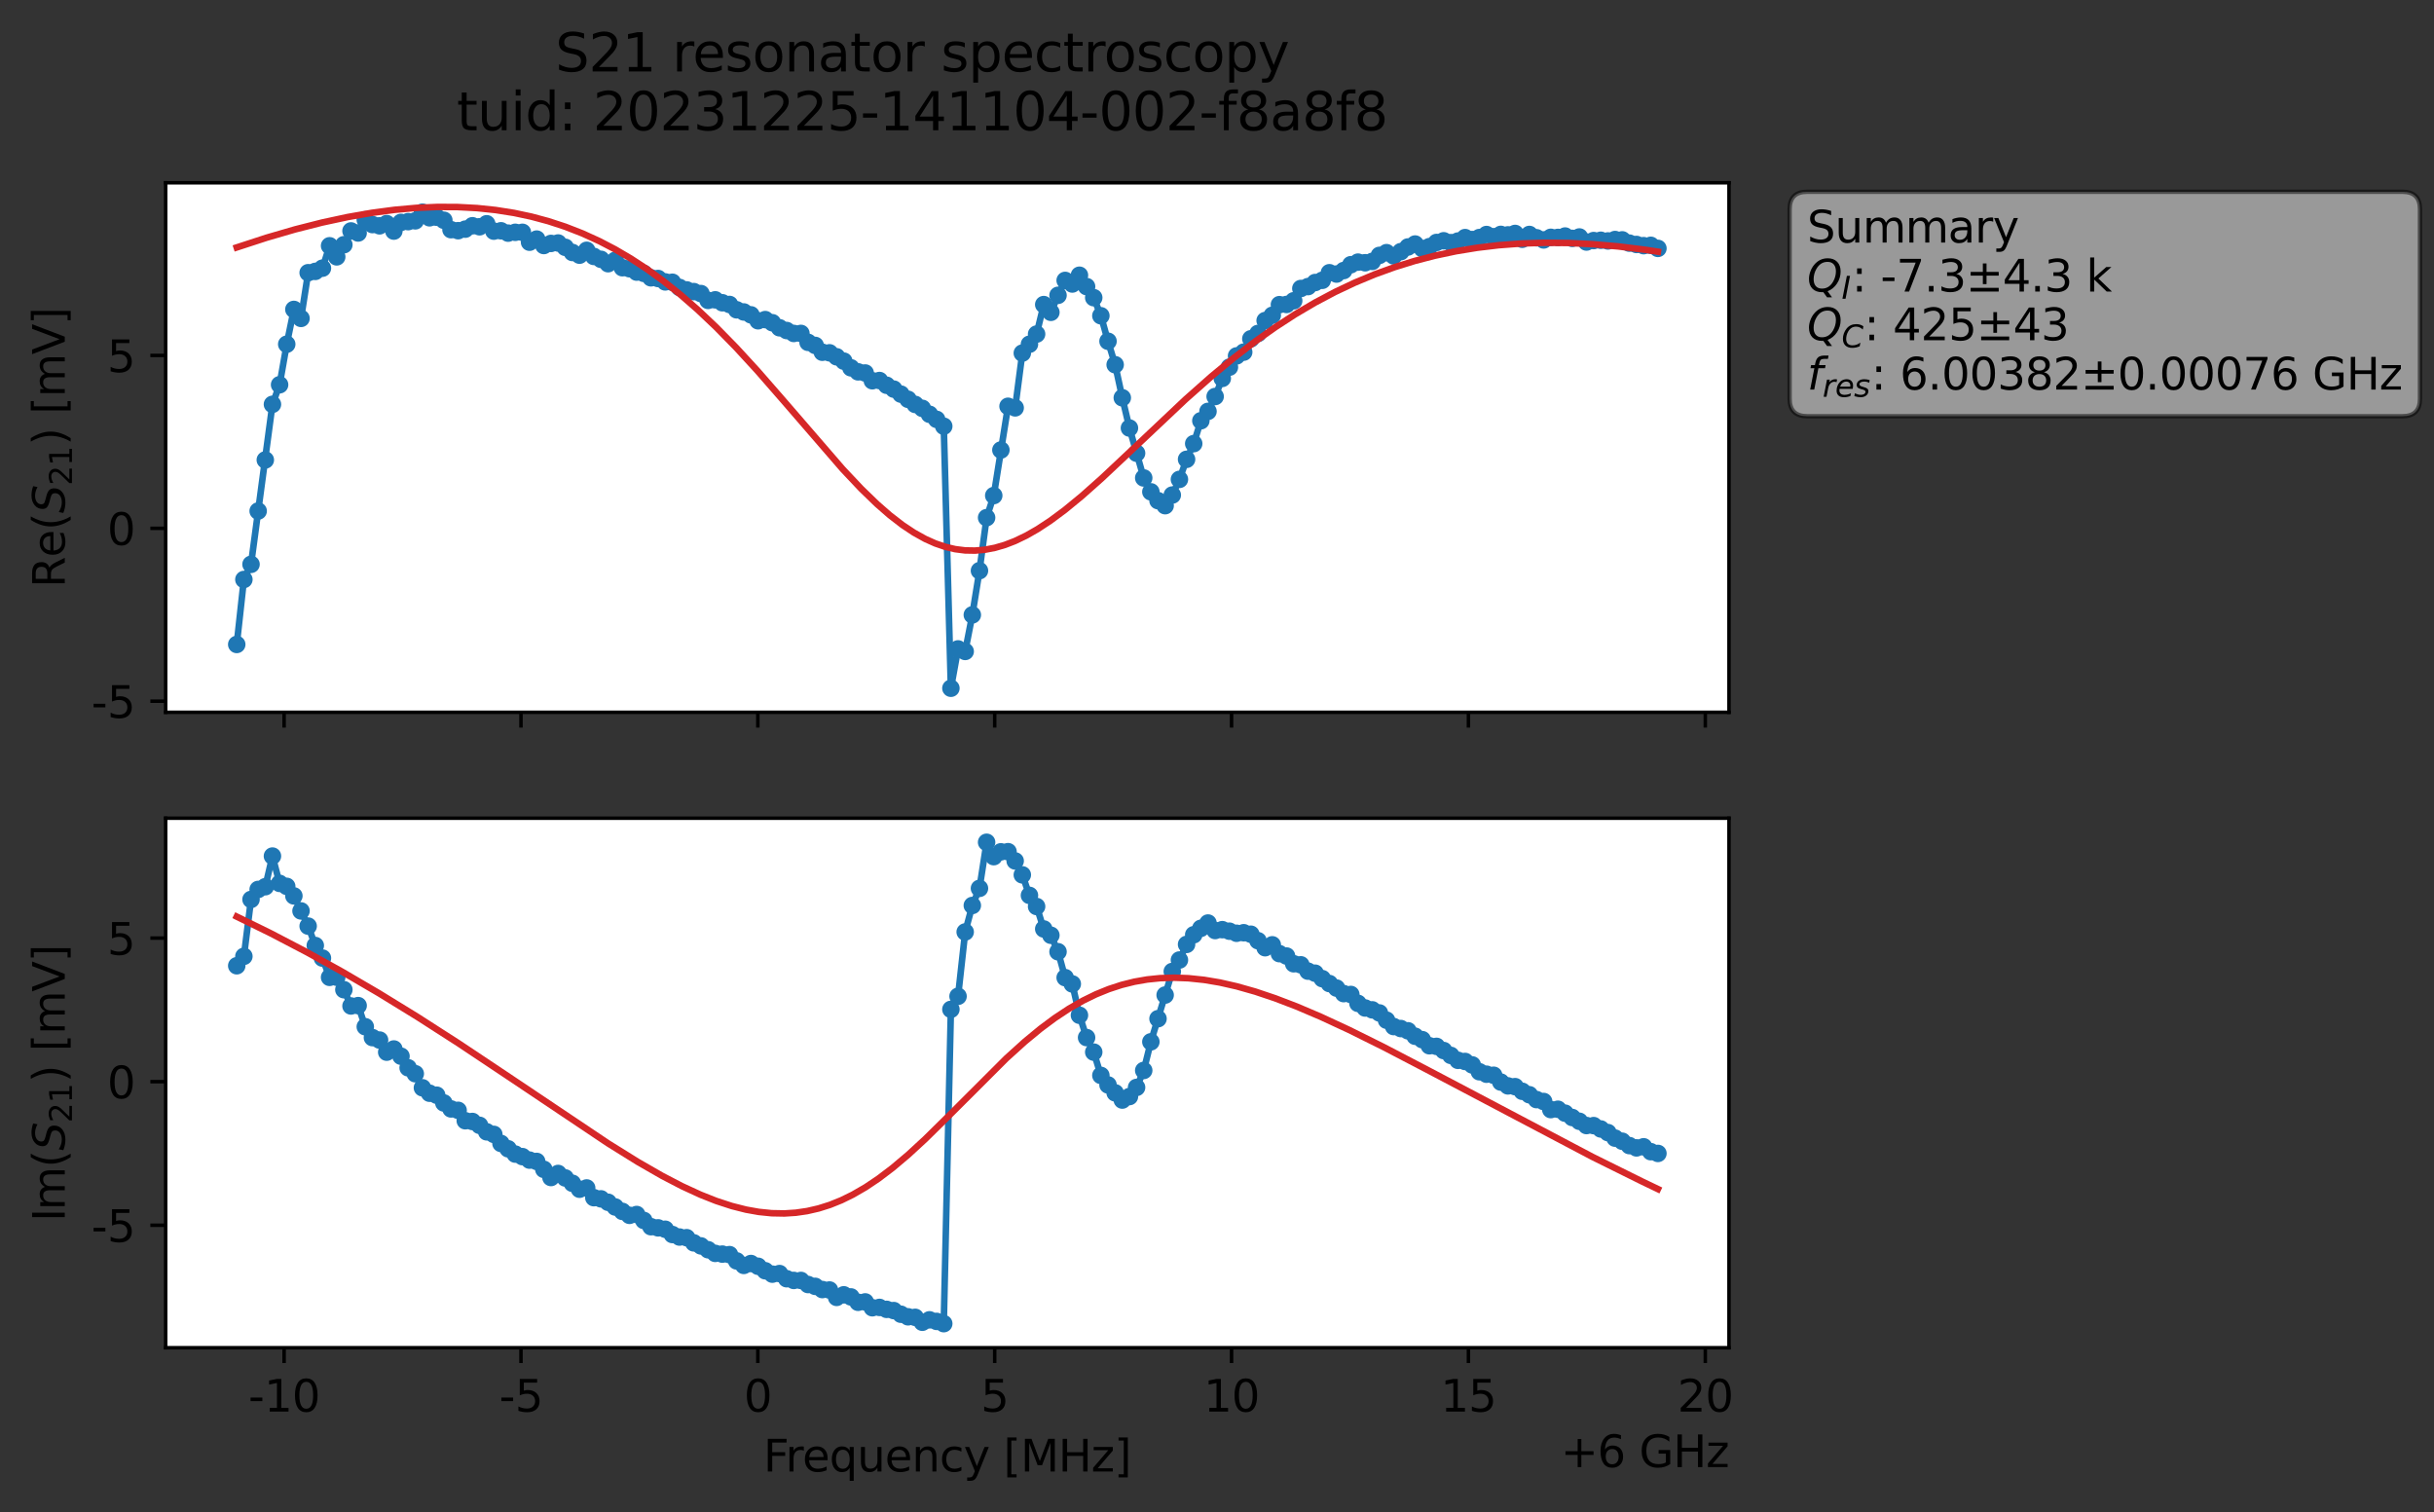 <?xml version="1.0" encoding="utf-8" standalone="no"?>
<!DOCTYPE svg PUBLIC "-//W3C//DTD SVG 1.1//EN"
  "http://www.w3.org/Graphics/SVG/1.1/DTD/svg11.dtd">
<svg xmlns:xlink="http://www.w3.org/1999/xlink" width="556.024pt" height="345.428pt" viewBox="0 0 556.024 345.428" xmlns="http://www.w3.org/2000/svg" version="1.1">
 <rect x="0" y="0" width="556.024" height="345.428" fill="#333333" stroke="none"/>
 <defs>
  <style type="text/css">*{stroke-linejoin: round; stroke-linecap: butt}</style>
 </defs>
 <g id="figure_1">
  <g id="patch_1">
   <path d="M 0 345.428 
L 556.024 345.428 
L 556.024 -0 
L 0 -0 
L 0 345.428 
z
" style="fill: none; opacity: 0"/>
  </g>
  <g id="axes_1">
   <g id="patch_2">
    <path d="M 37.848 162.72 
L 394.968 162.72 
L 394.968 41.76 
L 37.848 41.76 
z
" style="fill: #ffffff"/>
   </g>
   <g id="matplotlib.axis_1">
    <g id="xtick_1">
     <g id="line2d_1">
      <defs>
       <path id="m8a622181a1" d="M 0 0 
L 0 3.5 
" style="stroke: #000000; stroke-width: 0.8"/>
      </defs>
      <g>
       <use xlink:href="#m8a622181a1" x="64.903" y="162.72" style="stroke: #000000; stroke-width: 0.8"/>
      </g>
     </g>
    </g>
    <g id="xtick_2">
     <g id="line2d_2">
      <g>
       <use xlink:href="#m8a622181a1" x="119.012" y="162.72" style="stroke: #000000; stroke-width: 0.8"/>
      </g>
     </g>
    </g>
    <g id="xtick_3">
     <g id="line2d_3">
      <g>
       <use xlink:href="#m8a622181a1" x="173.121" y="162.72" style="stroke: #000000; stroke-width: 0.8"/>
      </g>
     </g>
    </g>
    <g id="xtick_4">
     <g id="line2d_4">
      <g>
       <use xlink:href="#m8a622181a1" x="227.23" y="162.72" style="stroke: #000000; stroke-width: 0.8"/>
      </g>
     </g>
    </g>
    <g id="xtick_5">
     <g id="line2d_5">
      <g>
       <use xlink:href="#m8a622181a1" x="281.339" y="162.72" style="stroke: #000000; stroke-width: 0.8"/>
      </g>
     </g>
    </g>
    <g id="xtick_6">
     <g id="line2d_6">
      <g>
       <use xlink:href="#m8a622181a1" x="335.448" y="162.72" style="stroke: #000000; stroke-width: 0.8"/>
      </g>
     </g>
    </g>
    <g id="xtick_7">
     <g id="line2d_7">
      <g>
       <use xlink:href="#m8a622181a1" x="389.558" y="162.72" style="stroke: #000000; stroke-width: 0.8"/>
      </g>
     </g>
    </g>
   </g>
   <g id="matplotlib.axis_2">
    <g id="ytick_1">
     <g id="line2d_8">
      <defs>
       <path id="mbfe73eeb84" d="M 0 0 
L -3.5 0 
" style="stroke: #000000; stroke-width: 0.8"/>
      </defs>
      <g>
       <use xlink:href="#mbfe73eeb84" x="37.848" y="160.182" style="stroke: #000000; stroke-width: 0.8"/>
      </g>
     </g>
     <g id="text_1">
      <!-- -5 -->
      <g transform="translate(20.878 163.981) scale(0.1 -0.1)">
       <defs>
        <path id="DejaVuSans-2d" d="M 313 2009 
L 1997 2009 
L 1997 1497 
L 313 1497 
L 313 2009 
z
" transform="scale(0.016)"/>
        <path id="DejaVuSans-35" d="M 691 4666 
L 3169 4666 
L 3169 4134 
L 1269 4134 
L 1269 2991 
Q 1406 3038 1543 3061 
Q 1681 3084 1819 3084 
Q 2600 3084 3056 2656 
Q 3513 2228 3513 1497 
Q 3513 744 3044 326 
Q 2575 -91 1722 -91 
Q 1428 -91 1123 -41 
Q 819 9 494 109 
L 494 744 
Q 775 591 1075 516 
Q 1375 441 1709 441 
Q 2250 441 2565 725 
Q 2881 1009 2881 1497 
Q 2881 1984 2565 2268 
Q 2250 2553 1709 2553 
Q 1456 2553 1204 2497 
Q 953 2441 691 2322 
L 691 4666 
z
" transform="scale(0.016)"/>
       </defs>
       <use xlink:href="#DejaVuSans-2d"/>
       <use xlink:href="#DejaVuSans-35" x="36.084"/>
      </g>
     </g>
    </g>
    <g id="ytick_2">
     <g id="line2d_9">
      <g>
       <use xlink:href="#mbfe73eeb84" x="37.848" y="120.689" style="stroke: #000000; stroke-width: 0.8"/>
      </g>
     </g>
     <g id="text_2">
      <!-- 0 -->
      <g transform="translate(24.486 124.488) scale(0.1 -0.1)">
       <defs>
        <path id="DejaVuSans-30" d="M 2034 4250 
Q 1547 4250 1301 3770 
Q 1056 3291 1056 2328 
Q 1056 1369 1301 889 
Q 1547 409 2034 409 
Q 2525 409 2770 889 
Q 3016 1369 3016 2328 
Q 3016 3291 2770 3770 
Q 2525 4250 2034 4250 
z
M 2034 4750 
Q 2819 4750 3233 4129 
Q 3647 3509 3647 2328 
Q 3647 1150 3233 529 
Q 2819 -91 2034 -91 
Q 1250 -91 836 529 
Q 422 1150 422 2328 
Q 422 3509 836 4129 
Q 1250 4750 2034 4750 
z
" transform="scale(0.016)"/>
       </defs>
       <use xlink:href="#DejaVuSans-30"/>
      </g>
     </g>
    </g>
    <g id="ytick_3">
     <g id="line2d_10">
      <g>
       <use xlink:href="#mbfe73eeb84" x="37.848" y="81.196" style="stroke: #000000; stroke-width: 0.8"/>
      </g>
     </g>
     <g id="text_3">
      <!-- 5 -->
      <g transform="translate(24.486 84.995) scale(0.1 -0.1)">
       <use xlink:href="#DejaVuSans-35"/>
      </g>
     </g>
    </g>
    <g id="text_4">
     <!-- Re$(S_{21})$ [mV] -->
     <g transform="translate(14.798 134.24) rotate(-90) scale(0.1 -0.1)">
      <defs>
       <path id="DejaVuSans-52" d="M 2841 2188 
Q 3044 2119 3236 1894 
Q 3428 1669 3622 1275 
L 4263 0 
L 3584 0 
L 2988 1197 
Q 2756 1666 2539 1819 
Q 2322 1972 1947 1972 
L 1259 1972 
L 1259 0 
L 628 0 
L 628 4666 
L 2053 4666 
Q 2853 4666 3247 4331 
Q 3641 3997 3641 3322 
Q 3641 2881 3436 2590 
Q 3231 2300 2841 2188 
z
M 1259 4147 
L 1259 2491 
L 2053 2491 
Q 2509 2491 2742 2702 
Q 2975 2913 2975 3322 
Q 2975 3731 2742 3939 
Q 2509 4147 2053 4147 
L 1259 4147 
z
" transform="scale(0.016)"/>
       <path id="DejaVuSans-65" d="M 3597 1894 
L 3597 1613 
L 953 1613 
Q 991 1019 1311 708 
Q 1631 397 2203 397 
Q 2534 397 2845 478 
Q 3156 559 3463 722 
L 3463 178 
Q 3153 47 2828 -22 
Q 2503 -91 2169 -91 
Q 1331 -91 842 396 
Q 353 884 353 1716 
Q 353 2575 817 3079 
Q 1281 3584 2069 3584 
Q 2775 3584 3186 3129 
Q 3597 2675 3597 1894 
z
M 3022 2063 
Q 3016 2534 2758 2815 
Q 2500 3097 2075 3097 
Q 1594 3097 1305 2825 
Q 1016 2553 972 2059 
L 3022 2063 
z
" transform="scale(0.016)"/>
       <path id="DejaVuSans-28" d="M 1984 4856 
Q 1566 4138 1362 3434 
Q 1159 2731 1159 2009 
Q 1159 1288 1364 580 
Q 1569 -128 1984 -844 
L 1484 -844 
Q 1016 -109 783 600 
Q 550 1309 550 2009 
Q 550 2706 781 3412 
Q 1013 4119 1484 4856 
L 1984 4856 
z
" transform="scale(0.016)"/>
       <path id="DejaVuSans-Oblique-53" d="M 3859 4513 
L 3738 3897 
Q 3422 4066 3111 4152 
Q 2800 4238 2509 4238 
Q 1944 4238 1609 3991 
Q 1275 3744 1275 3334 
Q 1275 3109 1398 2989 
Q 1522 2869 2034 2731 
L 2413 2638 
Q 3053 2472 3303 2217 
Q 3553 1963 3553 1503 
Q 3553 797 2998 353 
Q 2444 -91 1538 -91 
Q 1166 -91 791 -17 
Q 416 56 38 206 
L 166 856 
Q 513 641 861 531 
Q 1209 422 1556 422 
Q 2147 422 2503 684 
Q 2859 947 2859 1369 
Q 2859 1650 2717 1795 
Q 2575 1941 2106 2059 
L 1728 2156 
Q 1081 2325 845 2545 
Q 609 2766 609 3163 
Q 609 3859 1145 4304 
Q 1681 4750 2541 4750 
Q 2875 4750 3203 4690 
Q 3531 4631 3859 4513 
z
" transform="scale(0.016)"/>
       <path id="DejaVuSans-32" d="M 1228 531 
L 3431 531 
L 3431 0 
L 469 0 
L 469 531 
Q 828 903 1448 1529 
Q 2069 2156 2228 2338 
Q 2531 2678 2651 2914 
Q 2772 3150 2772 3378 
Q 2772 3750 2511 3984 
Q 2250 4219 1831 4219 
Q 1534 4219 1204 4116 
Q 875 4013 500 3803 
L 500 4441 
Q 881 4594 1212 4672 
Q 1544 4750 1819 4750 
Q 2544 4750 2975 4387 
Q 3406 4025 3406 3419 
Q 3406 3131 3298 2873 
Q 3191 2616 2906 2266 
Q 2828 2175 2409 1742 
Q 1991 1309 1228 531 
z
" transform="scale(0.016)"/>
       <path id="DejaVuSans-31" d="M 794 531 
L 1825 531 
L 1825 4091 
L 703 3866 
L 703 4441 
L 1819 4666 
L 2450 4666 
L 2450 531 
L 3481 531 
L 3481 0 
L 794 0 
L 794 531 
z
" transform="scale(0.016)"/>
       <path id="DejaVuSans-29" d="M 513 4856 
L 1013 4856 
Q 1481 4119 1714 3412 
Q 1947 2706 1947 2009 
Q 1947 1309 1714 600 
Q 1481 -109 1013 -844 
L 513 -844 
Q 928 -128 1133 580 
Q 1338 1288 1338 2009 
Q 1338 2731 1133 3434 
Q 928 4138 513 4856 
z
" transform="scale(0.016)"/>
       <path id="DejaVuSans-20" transform="scale(0.016)"/>
       <path id="DejaVuSans-5b" d="M 550 4863 
L 1875 4863 
L 1875 4416 
L 1125 4416 
L 1125 -397 
L 1875 -397 
L 1875 -844 
L 550 -844 
L 550 4863 
z
" transform="scale(0.016)"/>
       <path id="DejaVuSans-6d" d="M 3328 2828 
Q 3544 3216 3844 3400 
Q 4144 3584 4550 3584 
Q 5097 3584 5394 3201 
Q 5691 2819 5691 2113 
L 5691 0 
L 5113 0 
L 5113 2094 
Q 5113 2597 4934 2840 
Q 4756 3084 4391 3084 
Q 3944 3084 3684 2787 
Q 3425 2491 3425 1978 
L 3425 0 
L 2847 0 
L 2847 2094 
Q 2847 2600 2669 2842 
Q 2491 3084 2119 3084 
Q 1678 3084 1418 2786 
Q 1159 2488 1159 1978 
L 1159 0 
L 581 0 
L 581 3500 
L 1159 3500 
L 1159 2956 
Q 1356 3278 1631 3431 
Q 1906 3584 2284 3584 
Q 2666 3584 2933 3390 
Q 3200 3197 3328 2828 
z
" transform="scale(0.016)"/>
       <path id="DejaVuSans-56" d="M 1831 0 
L 50 4666 
L 709 4666 
L 2188 738 
L 3669 4666 
L 4325 4666 
L 2547 0 
L 1831 0 
z
" transform="scale(0.016)"/>
       <path id="DejaVuSans-5d" d="M 1947 4863 
L 1947 -844 
L 622 -844 
L 622 -397 
L 1369 -397 
L 1369 4416 
L 622 4416 
L 622 4863 
L 1947 4863 
z
" transform="scale(0.016)"/>
      </defs>
      <use xlink:href="#DejaVuSans-52" transform="translate(0 0.016)"/>
      <use xlink:href="#DejaVuSans-65" transform="translate(69.482 0.016)"/>
      <use xlink:href="#DejaVuSans-28" transform="translate(131.006 0.016)"/>
      <use xlink:href="#DejaVuSans-Oblique-53" transform="translate(170.02 0.016)"/>
      <use xlink:href="#DejaVuSans-32" transform="translate(233.496 -16.391) scale(0.7)"/>
      <use xlink:href="#DejaVuSans-31" transform="translate(278.032 -16.391) scale(0.7)"/>
      <use xlink:href="#DejaVuSans-29" transform="translate(325.303 0.016)"/>
      <use xlink:href="#DejaVuSans-20" transform="translate(364.316 0.016)"/>
      <use xlink:href="#DejaVuSans-5b" transform="translate(396.104 0.016)"/>
      <use xlink:href="#DejaVuSans-6d" transform="translate(435.117 0.016)"/>
      <use xlink:href="#DejaVuSans-56" transform="translate(532.529 0.016)"/>
      <use xlink:href="#DejaVuSans-5d" transform="translate(600.938 0.016)"/>
     </g>
    </g>
   </g>
   <g id="line2d_11">
    <path d="M 54.081 147.219 
L 55.713 132.38 
L 57.344 128.918 
L 62.238 92.367 
L 63.87 87.892 
L 65.501 78.633 
L 67.133 70.685 
L 68.764 72.734 
L 70.395 62.298 
L 72.027 61.996 
L 73.658 61.264 
L 75.29 56.147 
L 76.921 58.676 
L 78.553 55.907 
L 80.184 52.754 
L 81.815 53.223 
L 83.447 50.205 
L 85.078 51.301 
L 86.71 51.586 
L 88.341 51.079 
L 89.973 52.793 
L 91.604 50.803 
L 94.867 50.445 
L 96.498 48.476 
L 98.13 49.751 
L 99.761 49.623 
L 101.393 50.314 
L 103.024 52.467 
L 104.655 52.697 
L 106.287 52.347 
L 107.918 51.571 
L 109.55 51.804 
L 111.181 51.118 
L 112.813 52.802 
L 114.444 52.719 
L 116.076 53.257 
L 117.707 53.07 
L 119.338 53.071 
L 120.97 55.329 
L 122.601 54.618 
L 124.233 56.085 
L 125.864 55.607 
L 127.496 55.509 
L 129.127 56.497 
L 130.758 57.675 
L 132.39 58.291 
L 134.021 57.18 
L 135.653 58.577 
L 137.284 59.24 
L 138.916 60.239 
L 140.547 59.465 
L 142.178 61.157 
L 143.81 61.391 
L 145.441 62.159 
L 147.073 62.45 
L 148.704 63.462 
L 150.336 63.621 
L 151.967 64.397 
L 153.598 64.48 
L 155.23 65.665 
L 156.861 66.225 
L 160.124 67.064 
L 161.756 68.622 
L 163.387 68.493 
L 165.018 69.164 
L 166.65 69.552 
L 168.281 70.773 
L 169.913 71.264 
L 171.544 71.922 
L 173.176 73.273 
L 174.807 73.008 
L 176.438 73.726 
L 178.07 74.876 
L 181.333 76.172 
L 182.964 76.167 
L 184.596 78.207 
L 186.227 78.908 
L 187.858 80.468 
L 189.49 80.598 
L 192.753 82.497 
L 194.384 84.023 
L 196.016 84.943 
L 197.647 85.207 
L 199.278 86.979 
L 200.91 86.927 
L 202.541 88.01 
L 204.173 88.891 
L 209.067 92.388 
L 210.698 93.285 
L 212.33 94.636 
L 213.961 95.801 
L 215.593 97.366 
L 217.224 157.222 
L 218.856 148.238 
L 220.487 148.815 
L 222.118 140.466 
L 223.75 130.369 
L 225.381 118.254 
L 227.013 113.209 
L 230.276 92.81 
L 231.907 93.17 
L 233.538 80.662 
L 235.17 78.639 
L 236.801 76.319 
L 238.433 69.581 
L 240.064 71.346 
L 241.696 67.463 
L 243.327 64.058 
L 244.958 64.875 
L 246.59 62.875 
L 249.853 68 
L 251.484 72.13 
L 253.116 77.955 
L 254.747 83.318 
L 256.378 90.867 
L 258.01 97.78 
L 261.273 109.183 
L 262.904 112.355 
L 264.536 114.367 
L 266.167 115.514 
L 267.798 113.088 
L 269.43 109.51 
L 271.061 104.927 
L 272.693 101.342 
L 274.324 96.115 
L 275.956 93.974 
L 277.587 90.58 
L 279.218 86.445 
L 282.481 81.303 
L 284.113 80.441 
L 285.744 77.393 
L 287.376 76.173 
L 289.007 73.233 
L 290.638 72.029 
L 292.27 69.597 
L 293.901 69.552 
L 295.533 68.71 
L 297.164 65.902 
L 298.796 65.468 
L 300.427 64.543 
L 302.059 64.034 
L 303.69 62.304 
L 305.321 62.606 
L 306.953 61.805 
L 308.584 60.469 
L 310.216 59.882 
L 311.847 60.022 
L 313.479 59.718 
L 315.11 58.341 
L 316.741 57.718 
L 318.373 58.462 
L 321.636 56.42 
L 323.267 55.745 
L 324.899 56.774 
L 326.53 56.342 
L 328.161 55.389 
L 329.793 55.003 
L 331.424 55.426 
L 333.056 55.066 
L 334.687 54.277 
L 336.319 54.721 
L 337.95 54.268 
L 339.581 53.575 
L 341.213 54.066 
L 342.844 53.544 
L 344.476 53.656 
L 346.107 53.331 
L 347.739 54.659 
L 349.37 53.561 
L 351.001 54.315 
L 352.633 54.81 
L 354.264 54.214 
L 355.896 54.237 
L 357.527 53.92 
L 359.159 54.452 
L 360.79 54.135 
L 362.421 55.289 
L 364.053 54.954 
L 365.684 54.885 
L 367.316 55.041 
L 368.947 54.718 
L 370.579 54.795 
L 372.21 55.539 
L 375.473 56.118 
L 377.104 56.04 
L 378.736 56.743 
L 378.736 56.743 
" clip-path="url(#pe293ce2a3b)" style="fill: none; stroke: #1f77b4; stroke-width: 1.5; stroke-linecap: square"/>
    <defs>
     <path id="m9ac839213f" d="M 0 1.5 
C 0.398 1.5 0.779 1.342 1.061 1.061 
C 1.342 0.779 1.5 0.398 1.5 0 
C 1.5 -0.398 1.342 -0.779 1.061 -1.061 
C 0.779 -1.342 0.398 -1.5 0 -1.5 
C -0.398 -1.5 -0.779 -1.342 -1.061 -1.061 
C -1.342 -0.779 -1.5 -0.398 -1.5 0 
C -1.5 0.398 -1.342 0.779 -1.061 1.061 
C -0.779 1.342 -0.398 1.5 0 1.5 
z
" style="stroke: #1f77b4"/>
    </defs>
    <g clip-path="url(#pe293ce2a3b)">
     <use xlink:href="#m9ac839213f" x="54.081" y="147.219" style="fill: #1f77b4; stroke: #1f77b4"/>
     <use xlink:href="#m9ac839213f" x="55.713" y="132.38" style="fill: #1f77b4; stroke: #1f77b4"/>
     <use xlink:href="#m9ac839213f" x="57.344" y="128.918" style="fill: #1f77b4; stroke: #1f77b4"/>
     <use xlink:href="#m9ac839213f" x="58.975" y="116.738" style="fill: #1f77b4; stroke: #1f77b4"/>
     <use xlink:href="#m9ac839213f" x="60.607" y="105.07" style="fill: #1f77b4; stroke: #1f77b4"/>
     <use xlink:href="#m9ac839213f" x="62.238" y="92.367" style="fill: #1f77b4; stroke: #1f77b4"/>
     <use xlink:href="#m9ac839213f" x="63.87" y="87.892" style="fill: #1f77b4; stroke: #1f77b4"/>
     <use xlink:href="#m9ac839213f" x="65.501" y="78.633" style="fill: #1f77b4; stroke: #1f77b4"/>
     <use xlink:href="#m9ac839213f" x="67.133" y="70.685" style="fill: #1f77b4; stroke: #1f77b4"/>
     <use xlink:href="#m9ac839213f" x="68.764" y="72.734" style="fill: #1f77b4; stroke: #1f77b4"/>
     <use xlink:href="#m9ac839213f" x="70.395" y="62.298" style="fill: #1f77b4; stroke: #1f77b4"/>
     <use xlink:href="#m9ac839213f" x="72.027" y="61.996" style="fill: #1f77b4; stroke: #1f77b4"/>
     <use xlink:href="#m9ac839213f" x="73.658" y="61.264" style="fill: #1f77b4; stroke: #1f77b4"/>
     <use xlink:href="#m9ac839213f" x="75.29" y="56.147" style="fill: #1f77b4; stroke: #1f77b4"/>
     <use xlink:href="#m9ac839213f" x="76.921" y="58.676" style="fill: #1f77b4; stroke: #1f77b4"/>
     <use xlink:href="#m9ac839213f" x="78.553" y="55.907" style="fill: #1f77b4; stroke: #1f77b4"/>
     <use xlink:href="#m9ac839213f" x="80.184" y="52.754" style="fill: #1f77b4; stroke: #1f77b4"/>
     <use xlink:href="#m9ac839213f" x="81.815" y="53.223" style="fill: #1f77b4; stroke: #1f77b4"/>
     <use xlink:href="#m9ac839213f" x="83.447" y="50.205" style="fill: #1f77b4; stroke: #1f77b4"/>
     <use xlink:href="#m9ac839213f" x="85.078" y="51.301" style="fill: #1f77b4; stroke: #1f77b4"/>
     <use xlink:href="#m9ac839213f" x="86.71" y="51.586" style="fill: #1f77b4; stroke: #1f77b4"/>
     <use xlink:href="#m9ac839213f" x="88.341" y="51.079" style="fill: #1f77b4; stroke: #1f77b4"/>
     <use xlink:href="#m9ac839213f" x="89.973" y="52.793" style="fill: #1f77b4; stroke: #1f77b4"/>
     <use xlink:href="#m9ac839213f" x="91.604" y="50.803" style="fill: #1f77b4; stroke: #1f77b4"/>
     <use xlink:href="#m9ac839213f" x="93.235" y="50.63" style="fill: #1f77b4; stroke: #1f77b4"/>
     <use xlink:href="#m9ac839213f" x="94.867" y="50.445" style="fill: #1f77b4; stroke: #1f77b4"/>
     <use xlink:href="#m9ac839213f" x="96.498" y="48.476" style="fill: #1f77b4; stroke: #1f77b4"/>
     <use xlink:href="#m9ac839213f" x="98.13" y="49.751" style="fill: #1f77b4; stroke: #1f77b4"/>
     <use xlink:href="#m9ac839213f" x="99.761" y="49.623" style="fill: #1f77b4; stroke: #1f77b4"/>
     <use xlink:href="#m9ac839213f" x="101.393" y="50.314" style="fill: #1f77b4; stroke: #1f77b4"/>
     <use xlink:href="#m9ac839213f" x="103.024" y="52.467" style="fill: #1f77b4; stroke: #1f77b4"/>
     <use xlink:href="#m9ac839213f" x="104.655" y="52.697" style="fill: #1f77b4; stroke: #1f77b4"/>
     <use xlink:href="#m9ac839213f" x="106.287" y="52.347" style="fill: #1f77b4; stroke: #1f77b4"/>
     <use xlink:href="#m9ac839213f" x="107.918" y="51.571" style="fill: #1f77b4; stroke: #1f77b4"/>
     <use xlink:href="#m9ac839213f" x="109.55" y="51.804" style="fill: #1f77b4; stroke: #1f77b4"/>
     <use xlink:href="#m9ac839213f" x="111.181" y="51.118" style="fill: #1f77b4; stroke: #1f77b4"/>
     <use xlink:href="#m9ac839213f" x="112.813" y="52.802" style="fill: #1f77b4; stroke: #1f77b4"/>
     <use xlink:href="#m9ac839213f" x="114.444" y="52.719" style="fill: #1f77b4; stroke: #1f77b4"/>
     <use xlink:href="#m9ac839213f" x="116.076" y="53.257" style="fill: #1f77b4; stroke: #1f77b4"/>
     <use xlink:href="#m9ac839213f" x="117.707" y="53.07" style="fill: #1f77b4; stroke: #1f77b4"/>
     <use xlink:href="#m9ac839213f" x="119.338" y="53.071" style="fill: #1f77b4; stroke: #1f77b4"/>
     <use xlink:href="#m9ac839213f" x="120.97" y="55.329" style="fill: #1f77b4; stroke: #1f77b4"/>
     <use xlink:href="#m9ac839213f" x="122.601" y="54.618" style="fill: #1f77b4; stroke: #1f77b4"/>
     <use xlink:href="#m9ac839213f" x="124.233" y="56.085" style="fill: #1f77b4; stroke: #1f77b4"/>
     <use xlink:href="#m9ac839213f" x="125.864" y="55.607" style="fill: #1f77b4; stroke: #1f77b4"/>
     <use xlink:href="#m9ac839213f" x="127.496" y="55.509" style="fill: #1f77b4; stroke: #1f77b4"/>
     <use xlink:href="#m9ac839213f" x="129.127" y="56.497" style="fill: #1f77b4; stroke: #1f77b4"/>
     <use xlink:href="#m9ac839213f" x="130.758" y="57.675" style="fill: #1f77b4; stroke: #1f77b4"/>
     <use xlink:href="#m9ac839213f" x="132.39" y="58.291" style="fill: #1f77b4; stroke: #1f77b4"/>
     <use xlink:href="#m9ac839213f" x="134.021" y="57.18" style="fill: #1f77b4; stroke: #1f77b4"/>
     <use xlink:href="#m9ac839213f" x="135.653" y="58.577" style="fill: #1f77b4; stroke: #1f77b4"/>
     <use xlink:href="#m9ac839213f" x="137.284" y="59.24" style="fill: #1f77b4; stroke: #1f77b4"/>
     <use xlink:href="#m9ac839213f" x="138.916" y="60.239" style="fill: #1f77b4; stroke: #1f77b4"/>
     <use xlink:href="#m9ac839213f" x="140.547" y="59.465" style="fill: #1f77b4; stroke: #1f77b4"/>
     <use xlink:href="#m9ac839213f" x="142.178" y="61.157" style="fill: #1f77b4; stroke: #1f77b4"/>
     <use xlink:href="#m9ac839213f" x="143.81" y="61.391" style="fill: #1f77b4; stroke: #1f77b4"/>
     <use xlink:href="#m9ac839213f" x="145.441" y="62.159" style="fill: #1f77b4; stroke: #1f77b4"/>
     <use xlink:href="#m9ac839213f" x="147.073" y="62.45" style="fill: #1f77b4; stroke: #1f77b4"/>
     <use xlink:href="#m9ac839213f" x="148.704" y="63.462" style="fill: #1f77b4; stroke: #1f77b4"/>
     <use xlink:href="#m9ac839213f" x="150.336" y="63.621" style="fill: #1f77b4; stroke: #1f77b4"/>
     <use xlink:href="#m9ac839213f" x="151.967" y="64.397" style="fill: #1f77b4; stroke: #1f77b4"/>
     <use xlink:href="#m9ac839213f" x="153.598" y="64.48" style="fill: #1f77b4; stroke: #1f77b4"/>
     <use xlink:href="#m9ac839213f" x="155.23" y="65.665" style="fill: #1f77b4; stroke: #1f77b4"/>
     <use xlink:href="#m9ac839213f" x="156.861" y="66.225" style="fill: #1f77b4; stroke: #1f77b4"/>
     <use xlink:href="#m9ac839213f" x="158.493" y="66.613" style="fill: #1f77b4; stroke: #1f77b4"/>
     <use xlink:href="#m9ac839213f" x="160.124" y="67.064" style="fill: #1f77b4; stroke: #1f77b4"/>
     <use xlink:href="#m9ac839213f" x="161.756" y="68.622" style="fill: #1f77b4; stroke: #1f77b4"/>
     <use xlink:href="#m9ac839213f" x="163.387" y="68.493" style="fill: #1f77b4; stroke: #1f77b4"/>
     <use xlink:href="#m9ac839213f" x="165.018" y="69.164" style="fill: #1f77b4; stroke: #1f77b4"/>
     <use xlink:href="#m9ac839213f" x="166.65" y="69.552" style="fill: #1f77b4; stroke: #1f77b4"/>
     <use xlink:href="#m9ac839213f" x="168.281" y="70.773" style="fill: #1f77b4; stroke: #1f77b4"/>
     <use xlink:href="#m9ac839213f" x="169.913" y="71.264" style="fill: #1f77b4; stroke: #1f77b4"/>
     <use xlink:href="#m9ac839213f" x="171.544" y="71.922" style="fill: #1f77b4; stroke: #1f77b4"/>
     <use xlink:href="#m9ac839213f" x="173.176" y="73.273" style="fill: #1f77b4; stroke: #1f77b4"/>
     <use xlink:href="#m9ac839213f" x="174.807" y="73.008" style="fill: #1f77b4; stroke: #1f77b4"/>
     <use xlink:href="#m9ac839213f" x="176.438" y="73.726" style="fill: #1f77b4; stroke: #1f77b4"/>
     <use xlink:href="#m9ac839213f" x="178.07" y="74.876" style="fill: #1f77b4; stroke: #1f77b4"/>
     <use xlink:href="#m9ac839213f" x="179.701" y="75.503" style="fill: #1f77b4; stroke: #1f77b4"/>
     <use xlink:href="#m9ac839213f" x="181.333" y="76.172" style="fill: #1f77b4; stroke: #1f77b4"/>
     <use xlink:href="#m9ac839213f" x="182.964" y="76.167" style="fill: #1f77b4; stroke: #1f77b4"/>
     <use xlink:href="#m9ac839213f" x="184.596" y="78.207" style="fill: #1f77b4; stroke: #1f77b4"/>
     <use xlink:href="#m9ac839213f" x="186.227" y="78.908" style="fill: #1f77b4; stroke: #1f77b4"/>
     <use xlink:href="#m9ac839213f" x="187.858" y="80.468" style="fill: #1f77b4; stroke: #1f77b4"/>
     <use xlink:href="#m9ac839213f" x="189.49" y="80.598" style="fill: #1f77b4; stroke: #1f77b4"/>
     <use xlink:href="#m9ac839213f" x="191.121" y="81.507" style="fill: #1f77b4; stroke: #1f77b4"/>
     <use xlink:href="#m9ac839213f" x="192.753" y="82.497" style="fill: #1f77b4; stroke: #1f77b4"/>
     <use xlink:href="#m9ac839213f" x="194.384" y="84.023" style="fill: #1f77b4; stroke: #1f77b4"/>
     <use xlink:href="#m9ac839213f" x="196.016" y="84.943" style="fill: #1f77b4; stroke: #1f77b4"/>
     <use xlink:href="#m9ac839213f" x="197.647" y="85.207" style="fill: #1f77b4; stroke: #1f77b4"/>
     <use xlink:href="#m9ac839213f" x="199.278" y="86.979" style="fill: #1f77b4; stroke: #1f77b4"/>
     <use xlink:href="#m9ac839213f" x="200.91" y="86.927" style="fill: #1f77b4; stroke: #1f77b4"/>
     <use xlink:href="#m9ac839213f" x="202.541" y="88.01" style="fill: #1f77b4; stroke: #1f77b4"/>
     <use xlink:href="#m9ac839213f" x="204.173" y="88.891" style="fill: #1f77b4; stroke: #1f77b4"/>
     <use xlink:href="#m9ac839213f" x="205.804" y="90.035" style="fill: #1f77b4; stroke: #1f77b4"/>
     <use xlink:href="#m9ac839213f" x="207.436" y="91.218" style="fill: #1f77b4; stroke: #1f77b4"/>
     <use xlink:href="#m9ac839213f" x="209.067" y="92.388" style="fill: #1f77b4; stroke: #1f77b4"/>
     <use xlink:href="#m9ac839213f" x="210.698" y="93.285" style="fill: #1f77b4; stroke: #1f77b4"/>
     <use xlink:href="#m9ac839213f" x="212.33" y="94.636" style="fill: #1f77b4; stroke: #1f77b4"/>
     <use xlink:href="#m9ac839213f" x="213.961" y="95.801" style="fill: #1f77b4; stroke: #1f77b4"/>
     <use xlink:href="#m9ac839213f" x="215.593" y="97.366" style="fill: #1f77b4; stroke: #1f77b4"/>
     <use xlink:href="#m9ac839213f" x="217.224" y="157.222" style="fill: #1f77b4; stroke: #1f77b4"/>
     <use xlink:href="#m9ac839213f" x="218.856" y="148.238" style="fill: #1f77b4; stroke: #1f77b4"/>
     <use xlink:href="#m9ac839213f" x="220.487" y="148.815" style="fill: #1f77b4; stroke: #1f77b4"/>
     <use xlink:href="#m9ac839213f" x="222.118" y="140.466" style="fill: #1f77b4; stroke: #1f77b4"/>
     <use xlink:href="#m9ac839213f" x="223.75" y="130.369" style="fill: #1f77b4; stroke: #1f77b4"/>
     <use xlink:href="#m9ac839213f" x="225.381" y="118.254" style="fill: #1f77b4; stroke: #1f77b4"/>
     <use xlink:href="#m9ac839213f" x="227.013" y="113.209" style="fill: #1f77b4; stroke: #1f77b4"/>
     <use xlink:href="#m9ac839213f" x="228.644" y="102.8" style="fill: #1f77b4; stroke: #1f77b4"/>
     <use xlink:href="#m9ac839213f" x="230.276" y="92.81" style="fill: #1f77b4; stroke: #1f77b4"/>
     <use xlink:href="#m9ac839213f" x="231.907" y="93.17" style="fill: #1f77b4; stroke: #1f77b4"/>
     <use xlink:href="#m9ac839213f" x="233.538" y="80.662" style="fill: #1f77b4; stroke: #1f77b4"/>
     <use xlink:href="#m9ac839213f" x="235.17" y="78.639" style="fill: #1f77b4; stroke: #1f77b4"/>
     <use xlink:href="#m9ac839213f" x="236.801" y="76.319" style="fill: #1f77b4; stroke: #1f77b4"/>
     <use xlink:href="#m9ac839213f" x="238.433" y="69.581" style="fill: #1f77b4; stroke: #1f77b4"/>
     <use xlink:href="#m9ac839213f" x="240.064" y="71.346" style="fill: #1f77b4; stroke: #1f77b4"/>
     <use xlink:href="#m9ac839213f" x="241.696" y="67.463" style="fill: #1f77b4; stroke: #1f77b4"/>
     <use xlink:href="#m9ac839213f" x="243.327" y="64.058" style="fill: #1f77b4; stroke: #1f77b4"/>
     <use xlink:href="#m9ac839213f" x="244.958" y="64.875" style="fill: #1f77b4; stroke: #1f77b4"/>
     <use xlink:href="#m9ac839213f" x="246.59" y="62.875" style="fill: #1f77b4; stroke: #1f77b4"/>
     <use xlink:href="#m9ac839213f" x="248.221" y="65.466" style="fill: #1f77b4; stroke: #1f77b4"/>
     <use xlink:href="#m9ac839213f" x="249.853" y="68" style="fill: #1f77b4; stroke: #1f77b4"/>
     <use xlink:href="#m9ac839213f" x="251.484" y="72.13" style="fill: #1f77b4; stroke: #1f77b4"/>
     <use xlink:href="#m9ac839213f" x="253.116" y="77.955" style="fill: #1f77b4; stroke: #1f77b4"/>
     <use xlink:href="#m9ac839213f" x="254.747" y="83.318" style="fill: #1f77b4; stroke: #1f77b4"/>
     <use xlink:href="#m9ac839213f" x="256.378" y="90.867" style="fill: #1f77b4; stroke: #1f77b4"/>
     <use xlink:href="#m9ac839213f" x="258.01" y="97.78" style="fill: #1f77b4; stroke: #1f77b4"/>
     <use xlink:href="#m9ac839213f" x="259.641" y="103.529" style="fill: #1f77b4; stroke: #1f77b4"/>
     <use xlink:href="#m9ac839213f" x="261.273" y="109.183" style="fill: #1f77b4; stroke: #1f77b4"/>
     <use xlink:href="#m9ac839213f" x="262.904" y="112.355" style="fill: #1f77b4; stroke: #1f77b4"/>
     <use xlink:href="#m9ac839213f" x="264.536" y="114.367" style="fill: #1f77b4; stroke: #1f77b4"/>
     <use xlink:href="#m9ac839213f" x="266.167" y="115.514" style="fill: #1f77b4; stroke: #1f77b4"/>
     <use xlink:href="#m9ac839213f" x="267.798" y="113.088" style="fill: #1f77b4; stroke: #1f77b4"/>
     <use xlink:href="#m9ac839213f" x="269.43" y="109.51" style="fill: #1f77b4; stroke: #1f77b4"/>
     <use xlink:href="#m9ac839213f" x="271.061" y="104.927" style="fill: #1f77b4; stroke: #1f77b4"/>
     <use xlink:href="#m9ac839213f" x="272.693" y="101.342" style="fill: #1f77b4; stroke: #1f77b4"/>
     <use xlink:href="#m9ac839213f" x="274.324" y="96.115" style="fill: #1f77b4; stroke: #1f77b4"/>
     <use xlink:href="#m9ac839213f" x="275.956" y="93.974" style="fill: #1f77b4; stroke: #1f77b4"/>
     <use xlink:href="#m9ac839213f" x="277.587" y="90.58" style="fill: #1f77b4; stroke: #1f77b4"/>
     <use xlink:href="#m9ac839213f" x="279.218" y="86.445" style="fill: #1f77b4; stroke: #1f77b4"/>
     <use xlink:href="#m9ac839213f" x="280.85" y="83.876" style="fill: #1f77b4; stroke: #1f77b4"/>
     <use xlink:href="#m9ac839213f" x="282.481" y="81.303" style="fill: #1f77b4; stroke: #1f77b4"/>
     <use xlink:href="#m9ac839213f" x="284.113" y="80.441" style="fill: #1f77b4; stroke: #1f77b4"/>
     <use xlink:href="#m9ac839213f" x="285.744" y="77.393" style="fill: #1f77b4; stroke: #1f77b4"/>
     <use xlink:href="#m9ac839213f" x="287.376" y="76.173" style="fill: #1f77b4; stroke: #1f77b4"/>
     <use xlink:href="#m9ac839213f" x="289.007" y="73.233" style="fill: #1f77b4; stroke: #1f77b4"/>
     <use xlink:href="#m9ac839213f" x="290.638" y="72.029" style="fill: #1f77b4; stroke: #1f77b4"/>
     <use xlink:href="#m9ac839213f" x="292.27" y="69.597" style="fill: #1f77b4; stroke: #1f77b4"/>
     <use xlink:href="#m9ac839213f" x="293.901" y="69.552" style="fill: #1f77b4; stroke: #1f77b4"/>
     <use xlink:href="#m9ac839213f" x="295.533" y="68.71" style="fill: #1f77b4; stroke: #1f77b4"/>
     <use xlink:href="#m9ac839213f" x="297.164" y="65.902" style="fill: #1f77b4; stroke: #1f77b4"/>
     <use xlink:href="#m9ac839213f" x="298.796" y="65.468" style="fill: #1f77b4; stroke: #1f77b4"/>
     <use xlink:href="#m9ac839213f" x="300.427" y="64.543" style="fill: #1f77b4; stroke: #1f77b4"/>
     <use xlink:href="#m9ac839213f" x="302.059" y="64.034" style="fill: #1f77b4; stroke: #1f77b4"/>
     <use xlink:href="#m9ac839213f" x="303.69" y="62.304" style="fill: #1f77b4; stroke: #1f77b4"/>
     <use xlink:href="#m9ac839213f" x="305.321" y="62.606" style="fill: #1f77b4; stroke: #1f77b4"/>
     <use xlink:href="#m9ac839213f" x="306.953" y="61.805" style="fill: #1f77b4; stroke: #1f77b4"/>
     <use xlink:href="#m9ac839213f" x="308.584" y="60.469" style="fill: #1f77b4; stroke: #1f77b4"/>
     <use xlink:href="#m9ac839213f" x="310.216" y="59.882" style="fill: #1f77b4; stroke: #1f77b4"/>
     <use xlink:href="#m9ac839213f" x="311.847" y="60.022" style="fill: #1f77b4; stroke: #1f77b4"/>
     <use xlink:href="#m9ac839213f" x="313.479" y="59.718" style="fill: #1f77b4; stroke: #1f77b4"/>
     <use xlink:href="#m9ac839213f" x="315.11" y="58.341" style="fill: #1f77b4; stroke: #1f77b4"/>
     <use xlink:href="#m9ac839213f" x="316.741" y="57.718" style="fill: #1f77b4; stroke: #1f77b4"/>
     <use xlink:href="#m9ac839213f" x="318.373" y="58.462" style="fill: #1f77b4; stroke: #1f77b4"/>
     <use xlink:href="#m9ac839213f" x="320.004" y="57.483" style="fill: #1f77b4; stroke: #1f77b4"/>
     <use xlink:href="#m9ac839213f" x="321.636" y="56.42" style="fill: #1f77b4; stroke: #1f77b4"/>
     <use xlink:href="#m9ac839213f" x="323.267" y="55.745" style="fill: #1f77b4; stroke: #1f77b4"/>
     <use xlink:href="#m9ac839213f" x="324.899" y="56.774" style="fill: #1f77b4; stroke: #1f77b4"/>
     <use xlink:href="#m9ac839213f" x="326.53" y="56.342" style="fill: #1f77b4; stroke: #1f77b4"/>
     <use xlink:href="#m9ac839213f" x="328.161" y="55.389" style="fill: #1f77b4; stroke: #1f77b4"/>
     <use xlink:href="#m9ac839213f" x="329.793" y="55.003" style="fill: #1f77b4; stroke: #1f77b4"/>
     <use xlink:href="#m9ac839213f" x="331.424" y="55.426" style="fill: #1f77b4; stroke: #1f77b4"/>
     <use xlink:href="#m9ac839213f" x="333.056" y="55.066" style="fill: #1f77b4; stroke: #1f77b4"/>
     <use xlink:href="#m9ac839213f" x="334.687" y="54.277" style="fill: #1f77b4; stroke: #1f77b4"/>
     <use xlink:href="#m9ac839213f" x="336.319" y="54.721" style="fill: #1f77b4; stroke: #1f77b4"/>
     <use xlink:href="#m9ac839213f" x="337.95" y="54.268" style="fill: #1f77b4; stroke: #1f77b4"/>
     <use xlink:href="#m9ac839213f" x="339.581" y="53.575" style="fill: #1f77b4; stroke: #1f77b4"/>
     <use xlink:href="#m9ac839213f" x="341.213" y="54.066" style="fill: #1f77b4; stroke: #1f77b4"/>
     <use xlink:href="#m9ac839213f" x="342.844" y="53.544" style="fill: #1f77b4; stroke: #1f77b4"/>
     <use xlink:href="#m9ac839213f" x="344.476" y="53.656" style="fill: #1f77b4; stroke: #1f77b4"/>
     <use xlink:href="#m9ac839213f" x="346.107" y="53.331" style="fill: #1f77b4; stroke: #1f77b4"/>
     <use xlink:href="#m9ac839213f" x="347.739" y="54.659" style="fill: #1f77b4; stroke: #1f77b4"/>
     <use xlink:href="#m9ac839213f" x="349.37" y="53.561" style="fill: #1f77b4; stroke: #1f77b4"/>
     <use xlink:href="#m9ac839213f" x="351.001" y="54.315" style="fill: #1f77b4; stroke: #1f77b4"/>
     <use xlink:href="#m9ac839213f" x="352.633" y="54.81" style="fill: #1f77b4; stroke: #1f77b4"/>
     <use xlink:href="#m9ac839213f" x="354.264" y="54.214" style="fill: #1f77b4; stroke: #1f77b4"/>
     <use xlink:href="#m9ac839213f" x="355.896" y="54.237" style="fill: #1f77b4; stroke: #1f77b4"/>
     <use xlink:href="#m9ac839213f" x="357.527" y="53.92" style="fill: #1f77b4; stroke: #1f77b4"/>
     <use xlink:href="#m9ac839213f" x="359.159" y="54.452" style="fill: #1f77b4; stroke: #1f77b4"/>
     <use xlink:href="#m9ac839213f" x="360.79" y="54.135" style="fill: #1f77b4; stroke: #1f77b4"/>
     <use xlink:href="#m9ac839213f" x="362.421" y="55.289" style="fill: #1f77b4; stroke: #1f77b4"/>
     <use xlink:href="#m9ac839213f" x="364.053" y="54.954" style="fill: #1f77b4; stroke: #1f77b4"/>
     <use xlink:href="#m9ac839213f" x="365.684" y="54.885" style="fill: #1f77b4; stroke: #1f77b4"/>
     <use xlink:href="#m9ac839213f" x="367.316" y="55.041" style="fill: #1f77b4; stroke: #1f77b4"/>
     <use xlink:href="#m9ac839213f" x="368.947" y="54.718" style="fill: #1f77b4; stroke: #1f77b4"/>
     <use xlink:href="#m9ac839213f" x="370.579" y="54.795" style="fill: #1f77b4; stroke: #1f77b4"/>
     <use xlink:href="#m9ac839213f" x="372.21" y="55.539" style="fill: #1f77b4; stroke: #1f77b4"/>
     <use xlink:href="#m9ac839213f" x="373.841" y="55.846" style="fill: #1f77b4; stroke: #1f77b4"/>
     <use xlink:href="#m9ac839213f" x="375.473" y="56.118" style="fill: #1f77b4; stroke: #1f77b4"/>
     <use xlink:href="#m9ac839213f" x="377.104" y="56.04" style="fill: #1f77b4; stroke: #1f77b4"/>
     <use xlink:href="#m9ac839213f" x="378.736" y="56.743" style="fill: #1f77b4; stroke: #1f77b4"/>
    </g>
   </g>
   <g id="line2d_12">
    <path d="M 54.081 56.525 
L 60.906 54.299 
L 67.405 52.407 
L 73.58 50.839 
L 79.43 49.58 
L 84.954 48.617 
L 90.154 47.928 
L 95.029 47.492 
L 99.903 47.278 
L 104.453 47.294 
L 109.003 47.536 
L 113.227 47.978 
L 117.452 48.645 
L 121.352 49.474 
L 125.252 50.521 
L 129.151 51.799 
L 133.051 53.321 
L 136.951 55.098 
L 140.526 56.962 
L 144.1 59.059 
L 147.675 61.395 
L 151.575 64.22 
L 155.475 67.337 
L 159.375 70.741 
L 163.599 74.741 
L 168.149 79.384 
L 173.024 84.691 
L 179.198 91.772 
L 192.522 107.184 
L 196.747 111.662 
L 200.322 115.126 
L 203.247 117.681 
L 206.172 119.939 
L 208.771 121.669 
L 211.371 123.115 
L 213.646 124.134 
L 215.921 124.913 
L 218.196 125.448 
L 220.471 125.735 
L 222.746 125.776 
L 225.02 125.575 
L 227.295 125.138 
L 229.57 124.474 
L 231.845 123.597 
L 234.445 122.349 
L 237.045 120.862 
L 239.969 118.936 
L 243.219 116.524 
L 247.119 113.324 
L 251.669 109.281 
L 258.168 103.174 
L 270.843 91.215 
L 276.692 86.035 
L 281.892 81.727 
L 286.767 77.981 
L 291.316 74.756 
L 295.866 71.802 
L 300.416 69.121 
L 304.965 66.709 
L 309.515 64.561 
L 314.065 62.669 
L 318.614 61.023 
L 323.164 59.613 
L 327.714 58.428 
L 332.589 57.396 
L 337.463 56.597 
L 342.338 56.018 
L 347.538 55.628 
L 352.737 55.46 
L 358.262 55.509 
L 363.787 55.778 
L 369.636 56.287 
L 375.811 57.056 
L 378.736 57.499 
L 378.736 57.499 
" clip-path="url(#pe293ce2a3b)" style="fill: none; stroke: #d62728; stroke-width: 1.5; stroke-linecap: square"/>
   </g>
   <g id="patch_3">
    <path d="M 37.848 162.72 
L 37.848 41.76 
" style="fill: none; stroke: #000000; stroke-width: 0.8; stroke-linejoin: miter; stroke-linecap: square"/>
   </g>
   <g id="patch_4">
    <path d="M 394.968 162.72 
L 394.968 41.76 
" style="fill: none; stroke: #000000; stroke-width: 0.8; stroke-linejoin: miter; stroke-linecap: square"/>
   </g>
   <g id="patch_5">
    <path d="M 37.848 162.72 
L 394.968 162.72 
" style="fill: none; stroke: #000000; stroke-width: 0.8; stroke-linejoin: miter; stroke-linecap: square"/>
   </g>
   <g id="patch_6">
    <path d="M 37.848 41.76 
L 394.968 41.76 
" style="fill: none; stroke: #000000; stroke-width: 0.8; stroke-linejoin: miter; stroke-linecap: square"/>
   </g>
   <g id="text_5">
    <g id="patch_7">
     <path d="M 412.824 95.08 
L 548.824 95.08 
Q 552.824 95.08 552.824 91.08 
L 552.824 47.808 
Q 552.824 43.808 548.824 43.808 
L 412.824 43.808 
Q 408.824 43.808 408.824 47.808 
L 408.824 91.08 
Q 408.824 95.08 412.824 95.08 
z
" style="fill: #ffffff; opacity: 0.5; stroke: #000000; stroke-linejoin: miter"/>
    </g>
    <!-- Summary -->
    <g transform="translate(412.824 55.406) scale(0.1 -0.1)">
     <defs>
      <path id="DejaVuSans-53" d="M 3425 4513 
L 3425 3897 
Q 3066 4069 2747 4153 
Q 2428 4238 2131 4238 
Q 1616 4238 1336 4038 
Q 1056 3838 1056 3469 
Q 1056 3159 1242 3001 
Q 1428 2844 1947 2747 
L 2328 2669 
Q 3034 2534 3370 2195 
Q 3706 1856 3706 1288 
Q 3706 609 3251 259 
Q 2797 -91 1919 -91 
Q 1588 -91 1214 -16 
Q 841 59 441 206 
L 441 856 
Q 825 641 1194 531 
Q 1563 422 1919 422 
Q 2459 422 2753 634 
Q 3047 847 3047 1241 
Q 3047 1584 2836 1778 
Q 2625 1972 2144 2069 
L 1759 2144 
Q 1053 2284 737 2584 
Q 422 2884 422 3419 
Q 422 4038 858 4394 
Q 1294 4750 2059 4750 
Q 2388 4750 2728 4690 
Q 3069 4631 3425 4513 
z
" transform="scale(0.016)"/>
      <path id="DejaVuSans-75" d="M 544 1381 
L 544 3500 
L 1119 3500 
L 1119 1403 
Q 1119 906 1312 657 
Q 1506 409 1894 409 
Q 2359 409 2629 706 
Q 2900 1003 2900 1516 
L 2900 3500 
L 3475 3500 
L 3475 0 
L 2900 0 
L 2900 538 
Q 2691 219 2414 64 
Q 2138 -91 1772 -91 
Q 1169 -91 856 284 
Q 544 659 544 1381 
z
M 1991 3584 
L 1991 3584 
z
" transform="scale(0.016)"/>
      <path id="DejaVuSans-61" d="M 2194 1759 
Q 1497 1759 1228 1600 
Q 959 1441 959 1056 
Q 959 750 1161 570 
Q 1363 391 1709 391 
Q 2188 391 2477 730 
Q 2766 1069 2766 1631 
L 2766 1759 
L 2194 1759 
z
M 3341 1997 
L 3341 0 
L 2766 0 
L 2766 531 
Q 2569 213 2275 61 
Q 1981 -91 1556 -91 
Q 1019 -91 701 211 
Q 384 513 384 1019 
Q 384 1609 779 1909 
Q 1175 2209 1959 2209 
L 2766 2209 
L 2766 2266 
Q 2766 2663 2505 2880 
Q 2244 3097 1772 3097 
Q 1472 3097 1187 3025 
Q 903 2953 641 2809 
L 641 3341 
Q 956 3463 1253 3523 
Q 1550 3584 1831 3584 
Q 2591 3584 2966 3190 
Q 3341 2797 3341 1997 
z
" transform="scale(0.016)"/>
      <path id="DejaVuSans-72" d="M 2631 2963 
Q 2534 3019 2420 3045 
Q 2306 3072 2169 3072 
Q 1681 3072 1420 2755 
Q 1159 2438 1159 1844 
L 1159 0 
L 581 0 
L 581 3500 
L 1159 3500 
L 1159 2956 
Q 1341 3275 1631 3429 
Q 1922 3584 2338 3584 
Q 2397 3584 2469 3576 
Q 2541 3569 2628 3553 
L 2631 2963 
z
" transform="scale(0.016)"/>
      <path id="DejaVuSans-79" d="M 2059 -325 
Q 1816 -950 1584 -1140 
Q 1353 -1331 966 -1331 
L 506 -1331 
L 506 -850 
L 844 -850 
Q 1081 -850 1212 -737 
Q 1344 -625 1503 -206 
L 1606 56 
L 191 3500 
L 800 3500 
L 1894 763 
L 2988 3500 
L 3597 3500 
L 2059 -325 
z
" transform="scale(0.016)"/>
     </defs>
     <use xlink:href="#DejaVuSans-53"/>
     <use xlink:href="#DejaVuSans-75" x="63.477"/>
     <use xlink:href="#DejaVuSans-6d" x="126.855"/>
     <use xlink:href="#DejaVuSans-6d" x="224.268"/>
     <use xlink:href="#DejaVuSans-61" x="321.68"/>
     <use xlink:href="#DejaVuSans-72" x="382.959"/>
     <use xlink:href="#DejaVuSans-79" x="424.072"/>
    </g>
    <!-- $Q_I$: -7.3$\pm$4.3 k -->
    <g transform="translate(412.824 66.604) scale(0.1 -0.1)">
     <defs>
      <path id="DejaVuSans-Oblique-51" d="M 2309 -84 
Q 2275 -88 2237 -89 
Q 2200 -91 2125 -91 
Q 1250 -91 756 411 
Q 263 913 263 1797 
Q 263 2319 452 2844 
Q 641 3369 978 3788 
Q 1369 4269 1858 4509 
Q 2347 4750 2938 4750 
Q 3794 4750 4287 4245 
Q 4781 3741 4781 2869 
Q 4781 1928 4265 1147 
Q 3750 366 2919 44 
L 3553 -825 
L 2847 -825 
L 2309 -84 
z
M 2919 4238 
Q 2400 4238 2003 3986 
Q 1606 3734 1313 3219 
Q 1125 2891 1026 2522 
Q 928 2153 928 1778 
Q 928 1128 1239 775 
Q 1550 422 2119 422 
Q 2631 422 3032 676 
Q 3434 931 3719 1434 
Q 3909 1772 4009 2142 
Q 4109 2513 4109 2881 
Q 4109 3528 3796 3883 
Q 3484 4238 2919 4238 
z
" transform="scale(0.016)"/>
      <path id="DejaVuSans-Oblique-49" d="M 1081 4666 
L 1716 4666 
L 806 0 
L 172 0 
L 1081 4666 
z
" transform="scale(0.016)"/>
      <path id="DejaVuSans-3a" d="M 750 794 
L 1409 794 
L 1409 0 
L 750 0 
L 750 794 
z
M 750 3309 
L 1409 3309 
L 1409 2516 
L 750 2516 
L 750 3309 
z
" transform="scale(0.016)"/>
      <path id="DejaVuSans-37" d="M 525 4666 
L 3525 4666 
L 3525 4397 
L 1831 0 
L 1172 0 
L 2766 4134 
L 525 4134 
L 525 4666 
z
" transform="scale(0.016)"/>
      <path id="DejaVuSans-2e" d="M 684 794 
L 1344 794 
L 1344 0 
L 684 0 
L 684 794 
z
" transform="scale(0.016)"/>
      <path id="DejaVuSans-33" d="M 2597 2516 
Q 3050 2419 3304 2112 
Q 3559 1806 3559 1356 
Q 3559 666 3084 287 
Q 2609 -91 1734 -91 
Q 1441 -91 1130 -33 
Q 819 25 488 141 
L 488 750 
Q 750 597 1062 519 
Q 1375 441 1716 441 
Q 2309 441 2620 675 
Q 2931 909 2931 1356 
Q 2931 1769 2642 2001 
Q 2353 2234 1838 2234 
L 1294 2234 
L 1294 2753 
L 1863 2753 
Q 2328 2753 2575 2939 
Q 2822 3125 2822 3475 
Q 2822 3834 2567 4026 
Q 2313 4219 1838 4219 
Q 1578 4219 1281 4162 
Q 984 4106 628 3988 
L 628 4550 
Q 988 4650 1302 4700 
Q 1616 4750 1894 4750 
Q 2613 4750 3031 4423 
Q 3450 4097 3450 3541 
Q 3450 3153 3228 2886 
Q 3006 2619 2597 2516 
z
" transform="scale(0.016)"/>
      <path id="DejaVuSans-b1" d="M 2944 4013 
L 2944 2803 
L 4684 2803 
L 4684 2272 
L 2944 2272 
L 2944 1063 
L 2419 1063 
L 2419 2272 
L 678 2272 
L 678 2803 
L 2419 2803 
L 2419 4013 
L 2944 4013 
z
M 678 531 
L 4684 531 
L 4684 0 
L 678 0 
L 678 531 
z
" transform="scale(0.016)"/>
      <path id="DejaVuSans-34" d="M 2419 4116 
L 825 1625 
L 2419 1625 
L 2419 4116 
z
M 2253 4666 
L 3047 4666 
L 3047 1625 
L 3713 1625 
L 3713 1100 
L 3047 1100 
L 3047 0 
L 2419 0 
L 2419 1100 
L 313 1100 
L 313 1709 
L 2253 4666 
z
" transform="scale(0.016)"/>
      <path id="DejaVuSans-6b" d="M 581 4863 
L 1159 4863 
L 1159 1991 
L 2875 3500 
L 3609 3500 
L 1753 1863 
L 3688 0 
L 2938 0 
L 1159 1709 
L 1159 0 
L 581 0 
L 581 4863 
z
" transform="scale(0.016)"/>
     </defs>
     <use xlink:href="#DejaVuSans-Oblique-51" transform="translate(0 0.016)"/>
     <use xlink:href="#DejaVuSans-Oblique-49" transform="translate(78.711 -16.391) scale(0.7)"/>
     <use xlink:href="#DejaVuSans-3a" transform="translate(102.09 0.016)"/>
     <use xlink:href="#DejaVuSans-20" transform="translate(135.781 0.016)"/>
     <use xlink:href="#DejaVuSans-2d" transform="translate(167.568 0.016)"/>
     <use xlink:href="#DejaVuSans-37" transform="translate(203.652 0.016)"/>
     <use xlink:href="#DejaVuSans-2e" transform="translate(267.275 0.016)"/>
     <use xlink:href="#DejaVuSans-33" transform="translate(299.062 0.016)"/>
     <use xlink:href="#DejaVuSans-b1" transform="translate(362.686 0.016)"/>
     <use xlink:href="#DejaVuSans-34" transform="translate(446.475 0.016)"/>
     <use xlink:href="#DejaVuSans-2e" transform="translate(510.098 0.016)"/>
     <use xlink:href="#DejaVuSans-33" transform="translate(541.885 0.016)"/>
     <use xlink:href="#DejaVuSans-20" transform="translate(605.508 0.016)"/>
     <use xlink:href="#DejaVuSans-6b" transform="translate(637.295 0.016)"/>
    </g>
    <!-- $Q_C$: 425$\pm$43  -->
    <g transform="translate(412.824 77.802) scale(0.1 -0.1)">
     <defs>
      <path id="DejaVuSans-Oblique-43" d="M 4447 4306 
L 4319 3641 
Q 4019 3944 3683 4091 
Q 3347 4238 2956 4238 
Q 2422 4238 2017 3981 
Q 1613 3725 1319 3200 
Q 1131 2863 1032 2486 
Q 934 2109 934 1728 
Q 934 1091 1264 756 
Q 1594 422 2222 422 
Q 2656 422 3056 561 
Q 3456 700 3834 978 
L 3688 231 
Q 3316 72 2936 -9 
Q 2556 -91 2175 -91 
Q 1278 -91 773 396 
Q 269 884 269 1753 
Q 269 2309 461 2846 
Q 653 3384 1013 3828 
Q 1394 4300 1883 4525 
Q 2372 4750 3022 4750 
Q 3422 4750 3780 4639 
Q 4138 4528 4447 4306 
z
" transform="scale(0.016)"/>
     </defs>
     <use xlink:href="#DejaVuSans-Oblique-51" transform="translate(0 0.781)"/>
     <use xlink:href="#DejaVuSans-Oblique-43" transform="translate(78.711 -15.625) scale(0.7)"/>
     <use xlink:href="#DejaVuSans-3a" transform="translate(130.322 0.781)"/>
     <use xlink:href="#DejaVuSans-20" transform="translate(164.014 0.781)"/>
     <use xlink:href="#DejaVuSans-34" transform="translate(195.801 0.781)"/>
     <use xlink:href="#DejaVuSans-32" transform="translate(259.424 0.781)"/>
     <use xlink:href="#DejaVuSans-35" transform="translate(323.047 0.781)"/>
     <use xlink:href="#DejaVuSans-b1" transform="translate(386.67 0.781)"/>
     <use xlink:href="#DejaVuSans-34" transform="translate(470.459 0.781)"/>
     <use xlink:href="#DejaVuSans-33" transform="translate(534.082 0.781)"/>
     <use xlink:href="#DejaVuSans-20" transform="translate(597.705 0.781)"/>
    </g>
    <!-- $f_{res}$: 6.00382$\pm$0.00076 GHz -->
    <g transform="translate(412.824 89) scale(0.1 -0.1)">
     <defs>
      <path id="DejaVuSans-Oblique-66" d="M 3059 4863 
L 2969 4384 
L 2419 4384 
Q 2106 4384 1964 4261 
Q 1822 4138 1753 3809 
L 1691 3500 
L 2638 3500 
L 2553 3053 
L 1606 3053 
L 1013 0 
L 434 0 
L 1031 3053 
L 481 3053 
L 563 3500 
L 1113 3500 
L 1159 3744 
Q 1278 4363 1576 4613 
Q 1875 4863 2516 4863 
L 3059 4863 
z
" transform="scale(0.016)"/>
      <path id="DejaVuSans-Oblique-72" d="M 2853 2969 
Q 2766 3016 2653 3041 
Q 2541 3066 2413 3066 
Q 1953 3066 1609 2717 
Q 1266 2369 1153 1784 
L 800 0 
L 225 0 
L 909 3500 
L 1484 3500 
L 1375 2956 
Q 1603 3259 1920 3421 
Q 2238 3584 2597 3584 
Q 2691 3584 2781 3573 
Q 2872 3563 2963 3538 
L 2853 2969 
z
" transform="scale(0.016)"/>
      <path id="DejaVuSans-Oblique-65" d="M 3078 2063 
Q 3088 2113 3092 2166 
Q 3097 2219 3097 2272 
Q 3097 2653 2873 2875 
Q 2650 3097 2266 3097 
Q 1838 3097 1509 2826 
Q 1181 2556 1013 2059 
L 3078 2063 
z
M 3578 1613 
L 903 1613 
Q 884 1494 878 1425 
Q 872 1356 872 1306 
Q 872 872 1139 634 
Q 1406 397 1894 397 
Q 2269 397 2603 481 
Q 2938 566 3225 728 
L 3116 159 
Q 2806 34 2476 -28 
Q 2147 -91 1806 -91 
Q 1078 -91 686 257 
Q 294 606 294 1247 
Q 294 1794 489 2264 
Q 684 2734 1063 3103 
Q 1306 3334 1642 3459 
Q 1978 3584 2356 3584 
Q 2950 3584 3301 3228 
Q 3653 2872 3653 2272 
Q 3653 2128 3634 1964 
Q 3616 1800 3578 1613 
z
" transform="scale(0.016)"/>
      <path id="DejaVuSans-Oblique-73" d="M 3200 3397 
L 3091 2853 
Q 2863 2978 2609 3040 
Q 2356 3103 2088 3103 
Q 1634 3103 1373 2948 
Q 1113 2794 1113 2528 
Q 1113 2219 1719 2053 
Q 1766 2041 1788 2034 
L 1972 1978 
Q 2547 1819 2739 1644 
Q 2931 1469 2931 1166 
Q 2931 609 2489 259 
Q 2047 -91 1331 -91 
Q 1053 -91 747 -37 
Q 441 16 72 128 
L 184 722 
Q 500 559 806 475 
Q 1113 391 1394 391 
Q 1816 391 2080 572 
Q 2344 753 2344 1031 
Q 2344 1331 1650 1516 
L 1591 1531 
L 1394 1581 
Q 956 1697 753 1886 
Q 550 2075 550 2369 
Q 550 2928 970 3256 
Q 1391 3584 2113 3584 
Q 2397 3584 2667 3537 
Q 2938 3491 3200 3397 
z
" transform="scale(0.016)"/>
      <path id="DejaVuSans-36" d="M 2113 2584 
Q 1688 2584 1439 2293 
Q 1191 2003 1191 1497 
Q 1191 994 1439 701 
Q 1688 409 2113 409 
Q 2538 409 2786 701 
Q 3034 994 3034 1497 
Q 3034 2003 2786 2293 
Q 2538 2584 2113 2584 
z
M 3366 4563 
L 3366 3988 
Q 3128 4100 2886 4159 
Q 2644 4219 2406 4219 
Q 1781 4219 1451 3797 
Q 1122 3375 1075 2522 
Q 1259 2794 1537 2939 
Q 1816 3084 2150 3084 
Q 2853 3084 3261 2657 
Q 3669 2231 3669 1497 
Q 3669 778 3244 343 
Q 2819 -91 2113 -91 
Q 1303 -91 875 529 
Q 447 1150 447 2328 
Q 447 3434 972 4092 
Q 1497 4750 2381 4750 
Q 2619 4750 2861 4703 
Q 3103 4656 3366 4563 
z
" transform="scale(0.016)"/>
      <path id="DejaVuSans-38" d="M 2034 2216 
Q 1584 2216 1326 1975 
Q 1069 1734 1069 1313 
Q 1069 891 1326 650 
Q 1584 409 2034 409 
Q 2484 409 2743 651 
Q 3003 894 3003 1313 
Q 3003 1734 2745 1975 
Q 2488 2216 2034 2216 
z
M 1403 2484 
Q 997 2584 770 2862 
Q 544 3141 544 3541 
Q 544 4100 942 4425 
Q 1341 4750 2034 4750 
Q 2731 4750 3128 4425 
Q 3525 4100 3525 3541 
Q 3525 3141 3298 2862 
Q 3072 2584 2669 2484 
Q 3125 2378 3379 2068 
Q 3634 1759 3634 1313 
Q 3634 634 3220 271 
Q 2806 -91 2034 -91 
Q 1263 -91 848 271 
Q 434 634 434 1313 
Q 434 1759 690 2068 
Q 947 2378 1403 2484 
z
M 1172 3481 
Q 1172 3119 1398 2916 
Q 1625 2713 2034 2713 
Q 2441 2713 2670 2916 
Q 2900 3119 2900 3481 
Q 2900 3844 2670 4047 
Q 2441 4250 2034 4250 
Q 1625 4250 1398 4047 
Q 1172 3844 1172 3481 
z
" transform="scale(0.016)"/>
      <path id="DejaVuSans-47" d="M 3809 666 
L 3809 1919 
L 2778 1919 
L 2778 2438 
L 4434 2438 
L 4434 434 
Q 4069 175 3628 42 
Q 3188 -91 2688 -91 
Q 1594 -91 976 548 
Q 359 1188 359 2328 
Q 359 3472 976 4111 
Q 1594 4750 2688 4750 
Q 3144 4750 3555 4637 
Q 3966 4525 4313 4306 
L 4313 3634 
Q 3963 3931 3569 4081 
Q 3175 4231 2741 4231 
Q 1884 4231 1454 3753 
Q 1025 3275 1025 2328 
Q 1025 1384 1454 906 
Q 1884 428 2741 428 
Q 3075 428 3337 486 
Q 3600 544 3809 666 
z
" transform="scale(0.016)"/>
      <path id="DejaVuSans-48" d="M 628 4666 
L 1259 4666 
L 1259 2753 
L 3553 2753 
L 3553 4666 
L 4184 4666 
L 4184 0 
L 3553 0 
L 3553 2222 
L 1259 2222 
L 1259 0 
L 628 0 
L 628 4666 
z
" transform="scale(0.016)"/>
      <path id="DejaVuSans-7a" d="M 353 3500 
L 3084 3500 
L 3084 2975 
L 922 459 
L 3084 459 
L 3084 0 
L 275 0 
L 275 525 
L 2438 3041 
L 353 3041 
L 353 3500 
z
" transform="scale(0.016)"/>
     </defs>
     <use xlink:href="#DejaVuSans-Oblique-66" transform="translate(0 0.016)"/>
     <use xlink:href="#DejaVuSans-Oblique-72" transform="translate(35.205 -16.391) scale(0.7)"/>
     <use xlink:href="#DejaVuSans-Oblique-65" transform="translate(63.984 -16.391) scale(0.7)"/>
     <use xlink:href="#DejaVuSans-Oblique-73" transform="translate(107.051 -16.391) scale(0.7)"/>
     <use xlink:href="#DejaVuSans-3a" transform="translate(146.255 0.016)"/>
     <use xlink:href="#DejaVuSans-20" transform="translate(179.946 0.016)"/>
     <use xlink:href="#DejaVuSans-36" transform="translate(211.733 0.016)"/>
     <use xlink:href="#DejaVuSans-2e" transform="translate(275.356 0.016)"/>
     <use xlink:href="#DejaVuSans-30" transform="translate(307.144 0.016)"/>
     <use xlink:href="#DejaVuSans-30" transform="translate(370.767 0.016)"/>
     <use xlink:href="#DejaVuSans-33" transform="translate(434.39 0.016)"/>
     <use xlink:href="#DejaVuSans-38" transform="translate(498.013 0.016)"/>
     <use xlink:href="#DejaVuSans-32" transform="translate(561.636 0.016)"/>
     <use xlink:href="#DejaVuSans-b1" transform="translate(625.259 0.016)"/>
     <use xlink:href="#DejaVuSans-30" transform="translate(709.048 0.016)"/>
     <use xlink:href="#DejaVuSans-2e" transform="translate(772.671 0.016)"/>
     <use xlink:href="#DejaVuSans-30" transform="translate(804.458 0.016)"/>
     <use xlink:href="#DejaVuSans-30" transform="translate(868.081 0.016)"/>
     <use xlink:href="#DejaVuSans-30" transform="translate(931.704 0.016)"/>
     <use xlink:href="#DejaVuSans-37" transform="translate(995.327 0.016)"/>
     <use xlink:href="#DejaVuSans-36" transform="translate(1058.95 0.016)"/>
     <use xlink:href="#DejaVuSans-20" transform="translate(1122.573 0.016)"/>
     <use xlink:href="#DejaVuSans-47" transform="translate(1154.36 0.016)"/>
     <use xlink:href="#DejaVuSans-48" transform="translate(1231.851 0.016)"/>
     <use xlink:href="#DejaVuSans-7a" transform="translate(1307.046 0.016)"/>
    </g>
   </g>
  </g>
  <g id="axes_2">
   <g id="patch_8">
    <path d="M 37.848 307.872 
L 394.968 307.872 
L 394.968 186.912 
L 37.848 186.912 
z
" style="fill: #ffffff"/>
   </g>
   <g id="matplotlib.axis_3">
    <g id="xtick_8">
     <g id="line2d_13">
      <g>
       <use xlink:href="#m8a622181a1" x="64.903" y="307.872" style="stroke: #000000; stroke-width: 0.8"/>
      </g>
     </g>
     <g id="text_6">
      <!-- -10 -->
      <g transform="translate(56.737 322.47) scale(0.1 -0.1)">
       <use xlink:href="#DejaVuSans-2d"/>
       <use xlink:href="#DejaVuSans-31" x="36.084"/>
       <use xlink:href="#DejaVuSans-30" x="99.707"/>
      </g>
     </g>
    </g>
    <g id="xtick_9">
     <g id="line2d_14">
      <g>
       <use xlink:href="#m8a622181a1" x="119.012" y="307.872" style="stroke: #000000; stroke-width: 0.8"/>
      </g>
     </g>
     <g id="text_7">
      <!-- -5 -->
      <g transform="translate(114.027 322.47) scale(0.1 -0.1)">
       <use xlink:href="#DejaVuSans-2d"/>
       <use xlink:href="#DejaVuSans-35" x="36.084"/>
      </g>
     </g>
    </g>
    <g id="xtick_10">
     <g id="line2d_15">
      <g>
       <use xlink:href="#m8a622181a1" x="173.121" y="307.872" style="stroke: #000000; stroke-width: 0.8"/>
      </g>
     </g>
     <g id="text_8">
      <!-- 0 -->
      <g transform="translate(169.94 322.47) scale(0.1 -0.1)">
       <use xlink:href="#DejaVuSans-30"/>
      </g>
     </g>
    </g>
    <g id="xtick_11">
     <g id="line2d_16">
      <g>
       <use xlink:href="#m8a622181a1" x="227.23" y="307.872" style="stroke: #000000; stroke-width: 0.8"/>
      </g>
     </g>
     <g id="text_9">
      <!-- 5 -->
      <g transform="translate(224.049 322.47) scale(0.1 -0.1)">
       <use xlink:href="#DejaVuSans-35"/>
      </g>
     </g>
    </g>
    <g id="xtick_12">
     <g id="line2d_17">
      <g>
       <use xlink:href="#m8a622181a1" x="281.339" y="307.872" style="stroke: #000000; stroke-width: 0.8"/>
      </g>
     </g>
     <g id="text_10">
      <!-- 10 -->
      <g transform="translate(274.977 322.47) scale(0.1 -0.1)">
       <use xlink:href="#DejaVuSans-31"/>
       <use xlink:href="#DejaVuSans-30" x="63.623"/>
      </g>
     </g>
    </g>
    <g id="xtick_13">
     <g id="line2d_18">
      <g>
       <use xlink:href="#m8a622181a1" x="335.448" y="307.872" style="stroke: #000000; stroke-width: 0.8"/>
      </g>
     </g>
     <g id="text_11">
      <!-- 15 -->
      <g transform="translate(329.086 322.47) scale(0.1 -0.1)">
       <use xlink:href="#DejaVuSans-31"/>
       <use xlink:href="#DejaVuSans-35" x="63.623"/>
      </g>
     </g>
    </g>
    <g id="xtick_14">
     <g id="line2d_19">
      <g>
       <use xlink:href="#m8a622181a1" x="389.558" y="307.872" style="stroke: #000000; stroke-width: 0.8"/>
      </g>
     </g>
     <g id="text_12">
      <!-- 20 -->
      <g transform="translate(383.195 322.47) scale(0.1 -0.1)">
       <use xlink:href="#DejaVuSans-32"/>
       <use xlink:href="#DejaVuSans-30" x="63.623"/>
      </g>
     </g>
    </g>
    <g id="text_13">
     <!-- Frequency [MHz] -->
     <g transform="translate(174.39 336.149) scale(0.1 -0.1)">
      <defs>
       <path id="DejaVuSans-46" d="M 628 4666 
L 3309 4666 
L 3309 4134 
L 1259 4134 
L 1259 2759 
L 3109 2759 
L 3109 2228 
L 1259 2228 
L 1259 0 
L 628 0 
L 628 4666 
z
" transform="scale(0.016)"/>
       <path id="DejaVuSans-71" d="M 947 1747 
Q 947 1113 1208 752 
Q 1469 391 1925 391 
Q 2381 391 2643 752 
Q 2906 1113 2906 1747 
Q 2906 2381 2643 2742 
Q 2381 3103 1925 3103 
Q 1469 3103 1208 2742 
Q 947 2381 947 1747 
z
M 2906 525 
Q 2725 213 2448 61 
Q 2172 -91 1784 -91 
Q 1150 -91 751 415 
Q 353 922 353 1747 
Q 353 2572 751 3078 
Q 1150 3584 1784 3584 
Q 2172 3584 2448 3432 
Q 2725 3281 2906 2969 
L 2906 3500 
L 3481 3500 
L 3481 -1331 
L 2906 -1331 
L 2906 525 
z
" transform="scale(0.016)"/>
       <path id="DejaVuSans-6e" d="M 3513 2113 
L 3513 0 
L 2938 0 
L 2938 2094 
Q 2938 2591 2744 2837 
Q 2550 3084 2163 3084 
Q 1697 3084 1428 2787 
Q 1159 2491 1159 1978 
L 1159 0 
L 581 0 
L 581 3500 
L 1159 3500 
L 1159 2956 
Q 1366 3272 1645 3428 
Q 1925 3584 2291 3584 
Q 2894 3584 3203 3211 
Q 3513 2838 3513 2113 
z
" transform="scale(0.016)"/>
       <path id="DejaVuSans-63" d="M 3122 3366 
L 3122 2828 
Q 2878 2963 2633 3030 
Q 2388 3097 2138 3097 
Q 1578 3097 1268 2742 
Q 959 2388 959 1747 
Q 959 1106 1268 751 
Q 1578 397 2138 397 
Q 2388 397 2633 464 
Q 2878 531 3122 666 
L 3122 134 
Q 2881 22 2623 -34 
Q 2366 -91 2075 -91 
Q 1284 -91 818 406 
Q 353 903 353 1747 
Q 353 2603 823 3093 
Q 1294 3584 2113 3584 
Q 2378 3584 2631 3529 
Q 2884 3475 3122 3366 
z
" transform="scale(0.016)"/>
       <path id="DejaVuSans-4d" d="M 628 4666 
L 1569 4666 
L 2759 1491 
L 3956 4666 
L 4897 4666 
L 4897 0 
L 4281 0 
L 4281 4097 
L 3078 897 
L 2444 897 
L 1241 4097 
L 1241 0 
L 628 0 
L 628 4666 
z
" transform="scale(0.016)"/>
      </defs>
      <use xlink:href="#DejaVuSans-46"/>
      <use xlink:href="#DejaVuSans-72" x="50.27"/>
      <use xlink:href="#DejaVuSans-65" x="89.133"/>
      <use xlink:href="#DejaVuSans-71" x="150.656"/>
      <use xlink:href="#DejaVuSans-75" x="214.133"/>
      <use xlink:href="#DejaVuSans-65" x="277.512"/>
      <use xlink:href="#DejaVuSans-6e" x="339.035"/>
      <use xlink:href="#DejaVuSans-63" x="402.414"/>
      <use xlink:href="#DejaVuSans-79" x="457.395"/>
      <use xlink:href="#DejaVuSans-20" x="516.574"/>
      <use xlink:href="#DejaVuSans-5b" x="548.361"/>
      <use xlink:href="#DejaVuSans-4d" x="587.375"/>
      <use xlink:href="#DejaVuSans-48" x="673.654"/>
      <use xlink:href="#DejaVuSans-7a" x="748.85"/>
      <use xlink:href="#DejaVuSans-5d" x="801.34"/>
     </g>
    </g>
    <g id="text_14">
     <!-- +6 GHz -->
     <g transform="translate(356.531 335.149) scale(0.1 -0.1)">
      <defs>
       <path id="DejaVuSans-2b" d="M 2944 4013 
L 2944 2272 
L 4684 2272 
L 4684 1741 
L 2944 1741 
L 2944 0 
L 2419 0 
L 2419 1741 
L 678 1741 
L 678 2272 
L 2419 2272 
L 2419 4013 
L 2944 4013 
z
" transform="scale(0.016)"/>
      </defs>
      <use xlink:href="#DejaVuSans-2b"/>
      <use xlink:href="#DejaVuSans-36" x="83.789"/>
      <use xlink:href="#DejaVuSans-20" x="147.412"/>
      <use xlink:href="#DejaVuSans-47" x="179.199"/>
      <use xlink:href="#DejaVuSans-48" x="256.689"/>
      <use xlink:href="#DejaVuSans-7a" x="331.885"/>
     </g>
    </g>
   </g>
   <g id="matplotlib.axis_4">
    <g id="ytick_4">
     <g id="line2d_20">
      <g>
       <use xlink:href="#mbfe73eeb84" x="37.848" y="279.899" style="stroke: #000000; stroke-width: 0.8"/>
      </g>
     </g>
     <g id="text_15">
      <!-- -5 -->
      <g transform="translate(20.878 283.698) scale(0.1 -0.1)">
       <use xlink:href="#DejaVuSans-2d"/>
       <use xlink:href="#DejaVuSans-35" x="36.084"/>
      </g>
     </g>
    </g>
    <g id="ytick_5">
     <g id="line2d_21">
      <g>
       <use xlink:href="#mbfe73eeb84" x="37.848" y="247.098" style="stroke: #000000; stroke-width: 0.8"/>
      </g>
     </g>
     <g id="text_16">
      <!-- 0 -->
      <g transform="translate(24.486 250.897) scale(0.1 -0.1)">
       <use xlink:href="#DejaVuSans-30"/>
      </g>
     </g>
    </g>
    <g id="ytick_6">
     <g id="line2d_22">
      <g>
       <use xlink:href="#mbfe73eeb84" x="37.848" y="214.297" style="stroke: #000000; stroke-width: 0.8"/>
      </g>
     </g>
     <g id="text_17">
      <!-- 5 -->
      <g transform="translate(24.486 218.096) scale(0.1 -0.1)">
       <use xlink:href="#DejaVuSans-35"/>
      </g>
     </g>
    </g>
    <g id="text_18">
     <!-- Im$(S_{21})$ [mV] -->
     <g transform="translate(14.798 279.042) rotate(-90) scale(0.1 -0.1)">
      <defs>
       <path id="DejaVuSans-49" d="M 628 4666 
L 1259 4666 
L 1259 0 
L 628 0 
L 628 4666 
z
" transform="scale(0.016)"/>
      </defs>
      <use xlink:href="#DejaVuSans-49" transform="translate(0 0.016)"/>
      <use xlink:href="#DejaVuSans-6d" transform="translate(25.867 0.016)"/>
      <use xlink:href="#DejaVuSans-28" transform="translate(123.279 0.016)"/>
      <use xlink:href="#DejaVuSans-Oblique-53" transform="translate(162.293 0.016)"/>
      <use xlink:href="#DejaVuSans-32" transform="translate(225.77 -16.391) scale(0.7)"/>
      <use xlink:href="#DejaVuSans-31" transform="translate(270.306 -16.391) scale(0.7)"/>
      <use xlink:href="#DejaVuSans-29" transform="translate(317.576 0.016)"/>
      <use xlink:href="#DejaVuSans-20" transform="translate(356.59 0.016)"/>
      <use xlink:href="#DejaVuSans-5b" transform="translate(388.377 0.016)"/>
      <use xlink:href="#DejaVuSans-6d" transform="translate(427.391 0.016)"/>
      <use xlink:href="#DejaVuSans-56" transform="translate(524.803 0.016)"/>
      <use xlink:href="#DejaVuSans-5d" transform="translate(593.211 0.016)"/>
     </g>
    </g>
   </g>
   <g id="line2d_23">
    <path d="M 54.081 220.617 
L 55.713 218.465 
L 57.344 205.47 
L 58.975 203.186 
L 60.607 202.56 
L 62.238 195.563 
L 63.87 201.802 
L 65.501 202.482 
L 67.133 204.661 
L 70.395 211.56 
L 72.027 215.996 
L 73.658 218.866 
L 75.29 223.266 
L 76.921 223.242 
L 78.553 226.084 
L 80.184 229.806 
L 81.815 229.724 
L 83.447 234.549 
L 85.078 237.029 
L 86.71 237.593 
L 88.341 240.357 
L 89.973 239.631 
L 91.604 241.279 
L 93.235 243.925 
L 94.867 245.281 
L 96.498 248.492 
L 98.13 249.737 
L 99.761 250.189 
L 101.393 251.959 
L 103.024 253.321 
L 104.655 253.644 
L 106.287 256.022 
L 107.918 256.192 
L 109.55 257.073 
L 111.181 258.554 
L 112.813 259.139 
L 114.444 261.207 
L 117.707 263.643 
L 119.338 264.219 
L 120.97 265.017 
L 122.601 265.317 
L 125.864 268.991 
L 127.496 268.067 
L 129.127 269.092 
L 132.39 271.666 
L 134.021 271.379 
L 135.653 273.594 
L 137.284 273.867 
L 138.916 274.649 
L 142.178 276.732 
L 143.81 277.634 
L 145.441 277.443 
L 148.704 280.229 
L 151.967 280.809 
L 153.598 282.014 
L 155.23 282.59 
L 156.861 282.738 
L 158.493 283.921 
L 160.124 284.615 
L 163.387 286.324 
L 166.65 286.609 
L 168.281 288.044 
L 169.913 289.072 
L 171.544 288.639 
L 173.176 289.268 
L 174.807 290.294 
L 176.438 291.067 
L 178.07 290.932 
L 179.701 292.11 
L 181.333 292.501 
L 182.964 292.506 
L 184.596 293.439 
L 186.227 293.855 
L 187.858 294.586 
L 189.49 294.688 
L 191.121 296.377 
L 192.753 295.789 
L 194.384 296.269 
L 196.016 297.496 
L 197.647 297.408 
L 199.278 298.741 
L 200.91 298.667 
L 202.541 299.111 
L 204.173 299.389 
L 205.804 300.225 
L 207.436 300.811 
L 209.067 300.933 
L 210.698 302.055 
L 212.33 301.503 
L 213.961 301.861 
L 215.593 302.374 
L 217.224 230.58 
L 218.856 227.596 
L 220.487 212.901 
L 222.118 206.847 
L 223.75 202.938 
L 225.381 192.41 
L 227.013 195.694 
L 228.644 194.592 
L 230.276 194.559 
L 231.907 196.674 
L 233.538 199.851 
L 235.17 204.543 
L 236.801 207.081 
L 238.433 212.214 
L 240.064 213.651 
L 241.696 217.415 
L 243.327 223.335 
L 244.958 224.769 
L 246.59 231.927 
L 248.221 237.025 
L 249.853 240.345 
L 251.484 245.669 
L 253.116 247.84 
L 256.378 251.296 
L 258.01 250.494 
L 259.641 248.413 
L 261.273 244.536 
L 262.904 237.994 
L 267.798 221.926 
L 269.43 219.307 
L 271.061 215.74 
L 272.693 213.539 
L 274.324 212.066 
L 275.956 210.858 
L 277.587 212.57 
L 279.218 212.372 
L 280.85 212.722 
L 282.481 213.194 
L 284.113 213.073 
L 285.744 213.415 
L 289.007 216.494 
L 290.638 215.834 
L 292.27 217.852 
L 293.901 218.399 
L 295.533 220.161 
L 297.164 220.403 
L 298.796 221.849 
L 300.427 222.317 
L 303.69 224.684 
L 305.321 225.72 
L 306.953 226.981 
L 308.584 227.178 
L 310.216 229.205 
L 311.847 230.266 
L 313.479 230.69 
L 315.11 231.399 
L 316.741 233.053 
L 318.373 234.506 
L 321.636 235.476 
L 323.267 236.722 
L 324.899 237.499 
L 326.53 238.893 
L 328.161 239.033 
L 329.793 239.987 
L 333.056 242.221 
L 334.687 242.481 
L 336.319 243.271 
L 337.95 244.831 
L 339.581 245.393 
L 341.213 245.633 
L 342.844 247.193 
L 344.476 248.06 
L 346.107 248.231 
L 347.739 249.292 
L 349.37 250.084 
L 351.001 251.19 
L 352.633 251.627 
L 354.264 253.474 
L 355.896 253.396 
L 362.421 257.118 
L 364.053 257.133 
L 367.316 258.73 
L 368.947 259.996 
L 370.579 260.702 
L 372.21 261.699 
L 373.841 262.222 
L 375.473 261.973 
L 377.104 263.088 
L 378.736 263.488 
L 378.736 263.488 
" clip-path="url(#pf17065faee)" style="fill: none; stroke: #1f77b4; stroke-width: 1.5; stroke-linecap: square"/>
    <g clip-path="url(#pf17065faee)">
     <use xlink:href="#m9ac839213f" x="54.081" y="220.617" style="fill: #1f77b4; stroke: #1f77b4"/>
     <use xlink:href="#m9ac839213f" x="55.713" y="218.465" style="fill: #1f77b4; stroke: #1f77b4"/>
     <use xlink:href="#m9ac839213f" x="57.344" y="205.47" style="fill: #1f77b4; stroke: #1f77b4"/>
     <use xlink:href="#m9ac839213f" x="58.975" y="203.186" style="fill: #1f77b4; stroke: #1f77b4"/>
     <use xlink:href="#m9ac839213f" x="60.607" y="202.56" style="fill: #1f77b4; stroke: #1f77b4"/>
     <use xlink:href="#m9ac839213f" x="62.238" y="195.563" style="fill: #1f77b4; stroke: #1f77b4"/>
     <use xlink:href="#m9ac839213f" x="63.87" y="201.802" style="fill: #1f77b4; stroke: #1f77b4"/>
     <use xlink:href="#m9ac839213f" x="65.501" y="202.482" style="fill: #1f77b4; stroke: #1f77b4"/>
     <use xlink:href="#m9ac839213f" x="67.133" y="204.661" style="fill: #1f77b4; stroke: #1f77b4"/>
     <use xlink:href="#m9ac839213f" x="68.764" y="208.093" style="fill: #1f77b4; stroke: #1f77b4"/>
     <use xlink:href="#m9ac839213f" x="70.395" y="211.56" style="fill: #1f77b4; stroke: #1f77b4"/>
     <use xlink:href="#m9ac839213f" x="72.027" y="215.996" style="fill: #1f77b4; stroke: #1f77b4"/>
     <use xlink:href="#m9ac839213f" x="73.658" y="218.866" style="fill: #1f77b4; stroke: #1f77b4"/>
     <use xlink:href="#m9ac839213f" x="75.29" y="223.266" style="fill: #1f77b4; stroke: #1f77b4"/>
     <use xlink:href="#m9ac839213f" x="76.921" y="223.242" style="fill: #1f77b4; stroke: #1f77b4"/>
     <use xlink:href="#m9ac839213f" x="78.553" y="226.084" style="fill: #1f77b4; stroke: #1f77b4"/>
     <use xlink:href="#m9ac839213f" x="80.184" y="229.806" style="fill: #1f77b4; stroke: #1f77b4"/>
     <use xlink:href="#m9ac839213f" x="81.815" y="229.724" style="fill: #1f77b4; stroke: #1f77b4"/>
     <use xlink:href="#m9ac839213f" x="83.447" y="234.549" style="fill: #1f77b4; stroke: #1f77b4"/>
     <use xlink:href="#m9ac839213f" x="85.078" y="237.029" style="fill: #1f77b4; stroke: #1f77b4"/>
     <use xlink:href="#m9ac839213f" x="86.71" y="237.593" style="fill: #1f77b4; stroke: #1f77b4"/>
     <use xlink:href="#m9ac839213f" x="88.341" y="240.357" style="fill: #1f77b4; stroke: #1f77b4"/>
     <use xlink:href="#m9ac839213f" x="89.973" y="239.631" style="fill: #1f77b4; stroke: #1f77b4"/>
     <use xlink:href="#m9ac839213f" x="91.604" y="241.279" style="fill: #1f77b4; stroke: #1f77b4"/>
     <use xlink:href="#m9ac839213f" x="93.235" y="243.925" style="fill: #1f77b4; stroke: #1f77b4"/>
     <use xlink:href="#m9ac839213f" x="94.867" y="245.281" style="fill: #1f77b4; stroke: #1f77b4"/>
     <use xlink:href="#m9ac839213f" x="96.498" y="248.492" style="fill: #1f77b4; stroke: #1f77b4"/>
     <use xlink:href="#m9ac839213f" x="98.13" y="249.737" style="fill: #1f77b4; stroke: #1f77b4"/>
     <use xlink:href="#m9ac839213f" x="99.761" y="250.189" style="fill: #1f77b4; stroke: #1f77b4"/>
     <use xlink:href="#m9ac839213f" x="101.393" y="251.959" style="fill: #1f77b4; stroke: #1f77b4"/>
     <use xlink:href="#m9ac839213f" x="103.024" y="253.321" style="fill: #1f77b4; stroke: #1f77b4"/>
     <use xlink:href="#m9ac839213f" x="104.655" y="253.644" style="fill: #1f77b4; stroke: #1f77b4"/>
     <use xlink:href="#m9ac839213f" x="106.287" y="256.022" style="fill: #1f77b4; stroke: #1f77b4"/>
     <use xlink:href="#m9ac839213f" x="107.918" y="256.192" style="fill: #1f77b4; stroke: #1f77b4"/>
     <use xlink:href="#m9ac839213f" x="109.55" y="257.073" style="fill: #1f77b4; stroke: #1f77b4"/>
     <use xlink:href="#m9ac839213f" x="111.181" y="258.554" style="fill: #1f77b4; stroke: #1f77b4"/>
     <use xlink:href="#m9ac839213f" x="112.813" y="259.139" style="fill: #1f77b4; stroke: #1f77b4"/>
     <use xlink:href="#m9ac839213f" x="114.444" y="261.207" style="fill: #1f77b4; stroke: #1f77b4"/>
     <use xlink:href="#m9ac839213f" x="116.076" y="262.43" style="fill: #1f77b4; stroke: #1f77b4"/>
     <use xlink:href="#m9ac839213f" x="117.707" y="263.643" style="fill: #1f77b4; stroke: #1f77b4"/>
     <use xlink:href="#m9ac839213f" x="119.338" y="264.219" style="fill: #1f77b4; stroke: #1f77b4"/>
     <use xlink:href="#m9ac839213f" x="120.97" y="265.017" style="fill: #1f77b4; stroke: #1f77b4"/>
     <use xlink:href="#m9ac839213f" x="122.601" y="265.317" style="fill: #1f77b4; stroke: #1f77b4"/>
     <use xlink:href="#m9ac839213f" x="124.233" y="267.124" style="fill: #1f77b4; stroke: #1f77b4"/>
     <use xlink:href="#m9ac839213f" x="125.864" y="268.991" style="fill: #1f77b4; stroke: #1f77b4"/>
     <use xlink:href="#m9ac839213f" x="127.496" y="268.067" style="fill: #1f77b4; stroke: #1f77b4"/>
     <use xlink:href="#m9ac839213f" x="129.127" y="269.092" style="fill: #1f77b4; stroke: #1f77b4"/>
     <use xlink:href="#m9ac839213f" x="130.758" y="270.31" style="fill: #1f77b4; stroke: #1f77b4"/>
     <use xlink:href="#m9ac839213f" x="132.39" y="271.666" style="fill: #1f77b4; stroke: #1f77b4"/>
     <use xlink:href="#m9ac839213f" x="134.021" y="271.379" style="fill: #1f77b4; stroke: #1f77b4"/>
     <use xlink:href="#m9ac839213f" x="135.653" y="273.594" style="fill: #1f77b4; stroke: #1f77b4"/>
     <use xlink:href="#m9ac839213f" x="137.284" y="273.867" style="fill: #1f77b4; stroke: #1f77b4"/>
     <use xlink:href="#m9ac839213f" x="138.916" y="274.649" style="fill: #1f77b4; stroke: #1f77b4"/>
     <use xlink:href="#m9ac839213f" x="140.547" y="275.727" style="fill: #1f77b4; stroke: #1f77b4"/>
     <use xlink:href="#m9ac839213f" x="142.178" y="276.732" style="fill: #1f77b4; stroke: #1f77b4"/>
     <use xlink:href="#m9ac839213f" x="143.81" y="277.634" style="fill: #1f77b4; stroke: #1f77b4"/>
     <use xlink:href="#m9ac839213f" x="145.441" y="277.443" style="fill: #1f77b4; stroke: #1f77b4"/>
     <use xlink:href="#m9ac839213f" x="147.073" y="278.802" style="fill: #1f77b4; stroke: #1f77b4"/>
     <use xlink:href="#m9ac839213f" x="148.704" y="280.229" style="fill: #1f77b4; stroke: #1f77b4"/>
     <use xlink:href="#m9ac839213f" x="150.336" y="280.492" style="fill: #1f77b4; stroke: #1f77b4"/>
     <use xlink:href="#m9ac839213f" x="151.967" y="280.809" style="fill: #1f77b4; stroke: #1f77b4"/>
     <use xlink:href="#m9ac839213f" x="153.598" y="282.014" style="fill: #1f77b4; stroke: #1f77b4"/>
     <use xlink:href="#m9ac839213f" x="155.23" y="282.59" style="fill: #1f77b4; stroke: #1f77b4"/>
     <use xlink:href="#m9ac839213f" x="156.861" y="282.738" style="fill: #1f77b4; stroke: #1f77b4"/>
     <use xlink:href="#m9ac839213f" x="158.493" y="283.921" style="fill: #1f77b4; stroke: #1f77b4"/>
     <use xlink:href="#m9ac839213f" x="160.124" y="284.615" style="fill: #1f77b4; stroke: #1f77b4"/>
     <use xlink:href="#m9ac839213f" x="161.756" y="285.488" style="fill: #1f77b4; stroke: #1f77b4"/>
     <use xlink:href="#m9ac839213f" x="163.387" y="286.324" style="fill: #1f77b4; stroke: #1f77b4"/>
     <use xlink:href="#m9ac839213f" x="165.018" y="286.49" style="fill: #1f77b4; stroke: #1f77b4"/>
     <use xlink:href="#m9ac839213f" x="166.65" y="286.609" style="fill: #1f77b4; stroke: #1f77b4"/>
     <use xlink:href="#m9ac839213f" x="168.281" y="288.044" style="fill: #1f77b4; stroke: #1f77b4"/>
     <use xlink:href="#m9ac839213f" x="169.913" y="289.072" style="fill: #1f77b4; stroke: #1f77b4"/>
     <use xlink:href="#m9ac839213f" x="171.544" y="288.639" style="fill: #1f77b4; stroke: #1f77b4"/>
     <use xlink:href="#m9ac839213f" x="173.176" y="289.268" style="fill: #1f77b4; stroke: #1f77b4"/>
     <use xlink:href="#m9ac839213f" x="174.807" y="290.294" style="fill: #1f77b4; stroke: #1f77b4"/>
     <use xlink:href="#m9ac839213f" x="176.438" y="291.067" style="fill: #1f77b4; stroke: #1f77b4"/>
     <use xlink:href="#m9ac839213f" x="178.07" y="290.932" style="fill: #1f77b4; stroke: #1f77b4"/>
     <use xlink:href="#m9ac839213f" x="179.701" y="292.11" style="fill: #1f77b4; stroke: #1f77b4"/>
     <use xlink:href="#m9ac839213f" x="181.333" y="292.501" style="fill: #1f77b4; stroke: #1f77b4"/>
     <use xlink:href="#m9ac839213f" x="182.964" y="292.506" style="fill: #1f77b4; stroke: #1f77b4"/>
     <use xlink:href="#m9ac839213f" x="184.596" y="293.439" style="fill: #1f77b4; stroke: #1f77b4"/>
     <use xlink:href="#m9ac839213f" x="186.227" y="293.855" style="fill: #1f77b4; stroke: #1f77b4"/>
     <use xlink:href="#m9ac839213f" x="187.858" y="294.586" style="fill: #1f77b4; stroke: #1f77b4"/>
     <use xlink:href="#m9ac839213f" x="189.49" y="294.688" style="fill: #1f77b4; stroke: #1f77b4"/>
     <use xlink:href="#m9ac839213f" x="191.121" y="296.377" style="fill: #1f77b4; stroke: #1f77b4"/>
     <use xlink:href="#m9ac839213f" x="192.753" y="295.789" style="fill: #1f77b4; stroke: #1f77b4"/>
     <use xlink:href="#m9ac839213f" x="194.384" y="296.269" style="fill: #1f77b4; stroke: #1f77b4"/>
     <use xlink:href="#m9ac839213f" x="196.016" y="297.496" style="fill: #1f77b4; stroke: #1f77b4"/>
     <use xlink:href="#m9ac839213f" x="197.647" y="297.408" style="fill: #1f77b4; stroke: #1f77b4"/>
     <use xlink:href="#m9ac839213f" x="199.278" y="298.741" style="fill: #1f77b4; stroke: #1f77b4"/>
     <use xlink:href="#m9ac839213f" x="200.91" y="298.667" style="fill: #1f77b4; stroke: #1f77b4"/>
     <use xlink:href="#m9ac839213f" x="202.541" y="299.111" style="fill: #1f77b4; stroke: #1f77b4"/>
     <use xlink:href="#m9ac839213f" x="204.173" y="299.389" style="fill: #1f77b4; stroke: #1f77b4"/>
     <use xlink:href="#m9ac839213f" x="205.804" y="300.225" style="fill: #1f77b4; stroke: #1f77b4"/>
     <use xlink:href="#m9ac839213f" x="207.436" y="300.811" style="fill: #1f77b4; stroke: #1f77b4"/>
     <use xlink:href="#m9ac839213f" x="209.067" y="300.933" style="fill: #1f77b4; stroke: #1f77b4"/>
     <use xlink:href="#m9ac839213f" x="210.698" y="302.055" style="fill: #1f77b4; stroke: #1f77b4"/>
     <use xlink:href="#m9ac839213f" x="212.33" y="301.503" style="fill: #1f77b4; stroke: #1f77b4"/>
     <use xlink:href="#m9ac839213f" x="213.961" y="301.861" style="fill: #1f77b4; stroke: #1f77b4"/>
     <use xlink:href="#m9ac839213f" x="215.593" y="302.374" style="fill: #1f77b4; stroke: #1f77b4"/>
     <use xlink:href="#m9ac839213f" x="217.224" y="230.58" style="fill: #1f77b4; stroke: #1f77b4"/>
     <use xlink:href="#m9ac839213f" x="218.856" y="227.596" style="fill: #1f77b4; stroke: #1f77b4"/>
     <use xlink:href="#m9ac839213f" x="220.487" y="212.901" style="fill: #1f77b4; stroke: #1f77b4"/>
     <use xlink:href="#m9ac839213f" x="222.118" y="206.847" style="fill: #1f77b4; stroke: #1f77b4"/>
     <use xlink:href="#m9ac839213f" x="223.75" y="202.938" style="fill: #1f77b4; stroke: #1f77b4"/>
     <use xlink:href="#m9ac839213f" x="225.381" y="192.41" style="fill: #1f77b4; stroke: #1f77b4"/>
     <use xlink:href="#m9ac839213f" x="227.013" y="195.694" style="fill: #1f77b4; stroke: #1f77b4"/>
     <use xlink:href="#m9ac839213f" x="228.644" y="194.592" style="fill: #1f77b4; stroke: #1f77b4"/>
     <use xlink:href="#m9ac839213f" x="230.276" y="194.559" style="fill: #1f77b4; stroke: #1f77b4"/>
     <use xlink:href="#m9ac839213f" x="231.907" y="196.674" style="fill: #1f77b4; stroke: #1f77b4"/>
     <use xlink:href="#m9ac839213f" x="233.538" y="199.851" style="fill: #1f77b4; stroke: #1f77b4"/>
     <use xlink:href="#m9ac839213f" x="235.17" y="204.543" style="fill: #1f77b4; stroke: #1f77b4"/>
     <use xlink:href="#m9ac839213f" x="236.801" y="207.081" style="fill: #1f77b4; stroke: #1f77b4"/>
     <use xlink:href="#m9ac839213f" x="238.433" y="212.214" style="fill: #1f77b4; stroke: #1f77b4"/>
     <use xlink:href="#m9ac839213f" x="240.064" y="213.651" style="fill: #1f77b4; stroke: #1f77b4"/>
     <use xlink:href="#m9ac839213f" x="241.696" y="217.415" style="fill: #1f77b4; stroke: #1f77b4"/>
     <use xlink:href="#m9ac839213f" x="243.327" y="223.335" style="fill: #1f77b4; stroke: #1f77b4"/>
     <use xlink:href="#m9ac839213f" x="244.958" y="224.769" style="fill: #1f77b4; stroke: #1f77b4"/>
     <use xlink:href="#m9ac839213f" x="246.59" y="231.927" style="fill: #1f77b4; stroke: #1f77b4"/>
     <use xlink:href="#m9ac839213f" x="248.221" y="237.025" style="fill: #1f77b4; stroke: #1f77b4"/>
     <use xlink:href="#m9ac839213f" x="249.853" y="240.345" style="fill: #1f77b4; stroke: #1f77b4"/>
     <use xlink:href="#m9ac839213f" x="251.484" y="245.669" style="fill: #1f77b4; stroke: #1f77b4"/>
     <use xlink:href="#m9ac839213f" x="253.116" y="247.84" style="fill: #1f77b4; stroke: #1f77b4"/>
     <use xlink:href="#m9ac839213f" x="254.747" y="249.649" style="fill: #1f77b4; stroke: #1f77b4"/>
     <use xlink:href="#m9ac839213f" x="256.378" y="251.296" style="fill: #1f77b4; stroke: #1f77b4"/>
     <use xlink:href="#m9ac839213f" x="258.01" y="250.494" style="fill: #1f77b4; stroke: #1f77b4"/>
     <use xlink:href="#m9ac839213f" x="259.641" y="248.413" style="fill: #1f77b4; stroke: #1f77b4"/>
     <use xlink:href="#m9ac839213f" x="261.273" y="244.536" style="fill: #1f77b4; stroke: #1f77b4"/>
     <use xlink:href="#m9ac839213f" x="262.904" y="237.994" style="fill: #1f77b4; stroke: #1f77b4"/>
     <use xlink:href="#m9ac839213f" x="264.536" y="232.712" style="fill: #1f77b4; stroke: #1f77b4"/>
     <use xlink:href="#m9ac839213f" x="266.167" y="227.311" style="fill: #1f77b4; stroke: #1f77b4"/>
     <use xlink:href="#m9ac839213f" x="267.798" y="221.926" style="fill: #1f77b4; stroke: #1f77b4"/>
     <use xlink:href="#m9ac839213f" x="269.43" y="219.307" style="fill: #1f77b4; stroke: #1f77b4"/>
     <use xlink:href="#m9ac839213f" x="271.061" y="215.74" style="fill: #1f77b4; stroke: #1f77b4"/>
     <use xlink:href="#m9ac839213f" x="272.693" y="213.539" style="fill: #1f77b4; stroke: #1f77b4"/>
     <use xlink:href="#m9ac839213f" x="274.324" y="212.066" style="fill: #1f77b4; stroke: #1f77b4"/>
     <use xlink:href="#m9ac839213f" x="275.956" y="210.858" style="fill: #1f77b4; stroke: #1f77b4"/>
     <use xlink:href="#m9ac839213f" x="277.587" y="212.57" style="fill: #1f77b4; stroke: #1f77b4"/>
     <use xlink:href="#m9ac839213f" x="279.218" y="212.372" style="fill: #1f77b4; stroke: #1f77b4"/>
     <use xlink:href="#m9ac839213f" x="280.85" y="212.722" style="fill: #1f77b4; stroke: #1f77b4"/>
     <use xlink:href="#m9ac839213f" x="282.481" y="213.194" style="fill: #1f77b4; stroke: #1f77b4"/>
     <use xlink:href="#m9ac839213f" x="284.113" y="213.073" style="fill: #1f77b4; stroke: #1f77b4"/>
     <use xlink:href="#m9ac839213f" x="285.744" y="213.415" style="fill: #1f77b4; stroke: #1f77b4"/>
     <use xlink:href="#m9ac839213f" x="287.376" y="214.897" style="fill: #1f77b4; stroke: #1f77b4"/>
     <use xlink:href="#m9ac839213f" x="289.007" y="216.494" style="fill: #1f77b4; stroke: #1f77b4"/>
     <use xlink:href="#m9ac839213f" x="290.638" y="215.834" style="fill: #1f77b4; stroke: #1f77b4"/>
     <use xlink:href="#m9ac839213f" x="292.27" y="217.852" style="fill: #1f77b4; stroke: #1f77b4"/>
     <use xlink:href="#m9ac839213f" x="293.901" y="218.399" style="fill: #1f77b4; stroke: #1f77b4"/>
     <use xlink:href="#m9ac839213f" x="295.533" y="220.161" style="fill: #1f77b4; stroke: #1f77b4"/>
     <use xlink:href="#m9ac839213f" x="297.164" y="220.403" style="fill: #1f77b4; stroke: #1f77b4"/>
     <use xlink:href="#m9ac839213f" x="298.796" y="221.849" style="fill: #1f77b4; stroke: #1f77b4"/>
     <use xlink:href="#m9ac839213f" x="300.427" y="222.317" style="fill: #1f77b4; stroke: #1f77b4"/>
     <use xlink:href="#m9ac839213f" x="302.059" y="223.562" style="fill: #1f77b4; stroke: #1f77b4"/>
     <use xlink:href="#m9ac839213f" x="303.69" y="224.684" style="fill: #1f77b4; stroke: #1f77b4"/>
     <use xlink:href="#m9ac839213f" x="305.321" y="225.72" style="fill: #1f77b4; stroke: #1f77b4"/>
     <use xlink:href="#m9ac839213f" x="306.953" y="226.981" style="fill: #1f77b4; stroke: #1f77b4"/>
     <use xlink:href="#m9ac839213f" x="308.584" y="227.178" style="fill: #1f77b4; stroke: #1f77b4"/>
     <use xlink:href="#m9ac839213f" x="310.216" y="229.205" style="fill: #1f77b4; stroke: #1f77b4"/>
     <use xlink:href="#m9ac839213f" x="311.847" y="230.266" style="fill: #1f77b4; stroke: #1f77b4"/>
     <use xlink:href="#m9ac839213f" x="313.479" y="230.69" style="fill: #1f77b4; stroke: #1f77b4"/>
     <use xlink:href="#m9ac839213f" x="315.11" y="231.399" style="fill: #1f77b4; stroke: #1f77b4"/>
     <use xlink:href="#m9ac839213f" x="316.741" y="233.053" style="fill: #1f77b4; stroke: #1f77b4"/>
     <use xlink:href="#m9ac839213f" x="318.373" y="234.506" style="fill: #1f77b4; stroke: #1f77b4"/>
     <use xlink:href="#m9ac839213f" x="320.004" y="234.962" style="fill: #1f77b4; stroke: #1f77b4"/>
     <use xlink:href="#m9ac839213f" x="321.636" y="235.476" style="fill: #1f77b4; stroke: #1f77b4"/>
     <use xlink:href="#m9ac839213f" x="323.267" y="236.722" style="fill: #1f77b4; stroke: #1f77b4"/>
     <use xlink:href="#m9ac839213f" x="324.899" y="237.499" style="fill: #1f77b4; stroke: #1f77b4"/>
     <use xlink:href="#m9ac839213f" x="326.53" y="238.893" style="fill: #1f77b4; stroke: #1f77b4"/>
     <use xlink:href="#m9ac839213f" x="328.161" y="239.033" style="fill: #1f77b4; stroke: #1f77b4"/>
     <use xlink:href="#m9ac839213f" x="329.793" y="239.987" style="fill: #1f77b4; stroke: #1f77b4"/>
     <use xlink:href="#m9ac839213f" x="331.424" y="241.097" style="fill: #1f77b4; stroke: #1f77b4"/>
     <use xlink:href="#m9ac839213f" x="333.056" y="242.221" style="fill: #1f77b4; stroke: #1f77b4"/>
     <use xlink:href="#m9ac839213f" x="334.687" y="242.481" style="fill: #1f77b4; stroke: #1f77b4"/>
     <use xlink:href="#m9ac839213f" x="336.319" y="243.271" style="fill: #1f77b4; stroke: #1f77b4"/>
     <use xlink:href="#m9ac839213f" x="337.95" y="244.831" style="fill: #1f77b4; stroke: #1f77b4"/>
     <use xlink:href="#m9ac839213f" x="339.581" y="245.393" style="fill: #1f77b4; stroke: #1f77b4"/>
     <use xlink:href="#m9ac839213f" x="341.213" y="245.633" style="fill: #1f77b4; stroke: #1f77b4"/>
     <use xlink:href="#m9ac839213f" x="342.844" y="247.193" style="fill: #1f77b4; stroke: #1f77b4"/>
     <use xlink:href="#m9ac839213f" x="344.476" y="248.06" style="fill: #1f77b4; stroke: #1f77b4"/>
     <use xlink:href="#m9ac839213f" x="346.107" y="248.231" style="fill: #1f77b4; stroke: #1f77b4"/>
     <use xlink:href="#m9ac839213f" x="347.739" y="249.292" style="fill: #1f77b4; stroke: #1f77b4"/>
     <use xlink:href="#m9ac839213f" x="349.37" y="250.084" style="fill: #1f77b4; stroke: #1f77b4"/>
     <use xlink:href="#m9ac839213f" x="351.001" y="251.19" style="fill: #1f77b4; stroke: #1f77b4"/>
     <use xlink:href="#m9ac839213f" x="352.633" y="251.627" style="fill: #1f77b4; stroke: #1f77b4"/>
     <use xlink:href="#m9ac839213f" x="354.264" y="253.474" style="fill: #1f77b4; stroke: #1f77b4"/>
     <use xlink:href="#m9ac839213f" x="355.896" y="253.396" style="fill: #1f77b4; stroke: #1f77b4"/>
     <use xlink:href="#m9ac839213f" x="357.527" y="254.295" style="fill: #1f77b4; stroke: #1f77b4"/>
     <use xlink:href="#m9ac839213f" x="359.159" y="255.282" style="fill: #1f77b4; stroke: #1f77b4"/>
     <use xlink:href="#m9ac839213f" x="360.79" y="256.147" style="fill: #1f77b4; stroke: #1f77b4"/>
     <use xlink:href="#m9ac839213f" x="362.421" y="257.118" style="fill: #1f77b4; stroke: #1f77b4"/>
     <use xlink:href="#m9ac839213f" x="364.053" y="257.133" style="fill: #1f77b4; stroke: #1f77b4"/>
     <use xlink:href="#m9ac839213f" x="365.684" y="257.902" style="fill: #1f77b4; stroke: #1f77b4"/>
     <use xlink:href="#m9ac839213f" x="367.316" y="258.73" style="fill: #1f77b4; stroke: #1f77b4"/>
     <use xlink:href="#m9ac839213f" x="368.947" y="259.996" style="fill: #1f77b4; stroke: #1f77b4"/>
     <use xlink:href="#m9ac839213f" x="370.579" y="260.702" style="fill: #1f77b4; stroke: #1f77b4"/>
     <use xlink:href="#m9ac839213f" x="372.21" y="261.699" style="fill: #1f77b4; stroke: #1f77b4"/>
     <use xlink:href="#m9ac839213f" x="373.841" y="262.222" style="fill: #1f77b4; stroke: #1f77b4"/>
     <use xlink:href="#m9ac839213f" x="375.473" y="261.973" style="fill: #1f77b4; stroke: #1f77b4"/>
     <use xlink:href="#m9ac839213f" x="377.104" y="263.088" style="fill: #1f77b4; stroke: #1f77b4"/>
     <use xlink:href="#m9ac839213f" x="378.736" y="263.488" style="fill: #1f77b4; stroke: #1f77b4"/>
    </g>
   </g>
   <g id="line2d_24">
    <path d="M 54.081 209.395 
L 61.881 213.224 
L 70.005 217.467 
L 78.13 221.966 
L 86.579 226.905 
L 95.354 232.298 
L 104.778 238.354 
L 116.152 245.939 
L 138.901 261.186 
L 145.725 265.434 
L 151.25 268.607 
L 155.8 270.974 
L 160.024 272.918 
L 163.599 274.334 
L 167.174 275.504 
L 170.424 276.327 
L 173.349 276.849 
L 176.273 277.147 
L 179.198 277.202 
L 181.798 277.035 
L 184.398 276.656 
L 186.998 276.058 
L 189.598 275.236 
L 192.197 274.188 
L 194.797 272.915 
L 197.722 271.223 
L 200.647 269.265 
L 203.897 266.803 
L 207.472 263.787 
L 211.371 260.196 
L 216.571 255.073 
L 229.895 241.764 
L 234.12 237.946 
L 237.695 234.996 
L 240.944 232.576 
L 244.194 230.427 
L 247.444 228.564 
L 250.369 227.136 
L 253.294 225.946 
L 256.218 224.99 
L 259.143 224.262 
L 262.068 223.752 
L 264.993 223.452 
L 268.243 223.347 
L 271.492 223.469 
L 275.067 223.841 
L 278.642 224.441 
L 282.542 225.326 
L 286.767 226.523 
L 291.316 228.052 
L 296.191 229.92 
L 301.716 232.273 
L 308.215 235.287 
L 316.015 239.158 
L 326.739 244.751 
L 363.787 264.282 
L 375.161 269.918 
L 378.736 271.632 
L 378.736 271.632 
" clip-path="url(#pf17065faee)" style="fill: none; stroke: #d62728; stroke-width: 1.5; stroke-linecap: square"/>
   </g>
   <g id="patch_9">
    <path d="M 37.848 307.872 
L 37.848 186.912 
" style="fill: none; stroke: #000000; stroke-width: 0.8; stroke-linejoin: miter; stroke-linecap: square"/>
   </g>
   <g id="patch_10">
    <path d="M 394.968 307.872 
L 394.968 186.912 
" style="fill: none; stroke: #000000; stroke-width: 0.8; stroke-linejoin: miter; stroke-linecap: square"/>
   </g>
   <g id="patch_11">
    <path d="M 37.848 307.872 
L 394.968 307.872 
" style="fill: none; stroke: #000000; stroke-width: 0.8; stroke-linejoin: miter; stroke-linecap: square"/>
   </g>
   <g id="patch_12">
    <path d="M 37.848 186.912 
L 394.968 186.912 
" style="fill: none; stroke: #000000; stroke-width: 0.8; stroke-linejoin: miter; stroke-linecap: square"/>
   </g>
  </g>
  <g id="text_19">
   <!-- S21 resonator spectroscopy -->
   <g transform="translate(126.864 16.318) scale(0.12 -0.12)">
    <defs>
     <path id="DejaVuSans-73" d="M 2834 3397 
L 2834 2853 
Q 2591 2978 2328 3040 
Q 2066 3103 1784 3103 
Q 1356 3103 1142 2972 
Q 928 2841 928 2578 
Q 928 2378 1081 2264 
Q 1234 2150 1697 2047 
L 1894 2003 
Q 2506 1872 2764 1633 
Q 3022 1394 3022 966 
Q 3022 478 2636 193 
Q 2250 -91 1575 -91 
Q 1294 -91 989 -36 
Q 684 19 347 128 
L 347 722 
Q 666 556 975 473 
Q 1284 391 1588 391 
Q 1994 391 2212 530 
Q 2431 669 2431 922 
Q 2431 1156 2273 1281 
Q 2116 1406 1581 1522 
L 1381 1569 
Q 847 1681 609 1914 
Q 372 2147 372 2553 
Q 372 3047 722 3315 
Q 1072 3584 1716 3584 
Q 2034 3584 2315 3537 
Q 2597 3491 2834 3397 
z
" transform="scale(0.016)"/>
     <path id="DejaVuSans-6f" d="M 1959 3097 
Q 1497 3097 1228 2736 
Q 959 2375 959 1747 
Q 959 1119 1226 758 
Q 1494 397 1959 397 
Q 2419 397 2687 759 
Q 2956 1122 2956 1747 
Q 2956 2369 2687 2733 
Q 2419 3097 1959 3097 
z
M 1959 3584 
Q 2709 3584 3137 3096 
Q 3566 2609 3566 1747 
Q 3566 888 3137 398 
Q 2709 -91 1959 -91 
Q 1206 -91 779 398 
Q 353 888 353 1747 
Q 353 2609 779 3096 
Q 1206 3584 1959 3584 
z
" transform="scale(0.016)"/>
     <path id="DejaVuSans-74" d="M 1172 4494 
L 1172 3500 
L 2356 3500 
L 2356 3053 
L 1172 3053 
L 1172 1153 
Q 1172 725 1289 603 
Q 1406 481 1766 481 
L 2356 481 
L 2356 0 
L 1766 0 
Q 1100 0 847 248 
Q 594 497 594 1153 
L 594 3053 
L 172 3053 
L 172 3500 
L 594 3500 
L 594 4494 
L 1172 4494 
z
" transform="scale(0.016)"/>
     <path id="DejaVuSans-70" d="M 1159 525 
L 1159 -1331 
L 581 -1331 
L 581 3500 
L 1159 3500 
L 1159 2969 
Q 1341 3281 1617 3432 
Q 1894 3584 2278 3584 
Q 2916 3584 3314 3078 
Q 3713 2572 3713 1747 
Q 3713 922 3314 415 
Q 2916 -91 2278 -91 
Q 1894 -91 1617 61 
Q 1341 213 1159 525 
z
M 3116 1747 
Q 3116 2381 2855 2742 
Q 2594 3103 2138 3103 
Q 1681 3103 1420 2742 
Q 1159 2381 1159 1747 
Q 1159 1113 1420 752 
Q 1681 391 2138 391 
Q 2594 391 2855 752 
Q 3116 1113 3116 1747 
z
" transform="scale(0.016)"/>
    </defs>
    <use xlink:href="#DejaVuSans-53"/>
    <use xlink:href="#DejaVuSans-32" x="63.477"/>
    <use xlink:href="#DejaVuSans-31" x="127.1"/>
    <use xlink:href="#DejaVuSans-20" x="190.723"/>
    <use xlink:href="#DejaVuSans-72" x="222.51"/>
    <use xlink:href="#DejaVuSans-65" x="261.373"/>
    <use xlink:href="#DejaVuSans-73" x="322.896"/>
    <use xlink:href="#DejaVuSans-6f" x="374.996"/>
    <use xlink:href="#DejaVuSans-6e" x="436.178"/>
    <use xlink:href="#DejaVuSans-61" x="499.557"/>
    <use xlink:href="#DejaVuSans-74" x="560.836"/>
    <use xlink:href="#DejaVuSans-6f" x="600.045"/>
    <use xlink:href="#DejaVuSans-72" x="661.227"/>
    <use xlink:href="#DejaVuSans-20" x="702.34"/>
    <use xlink:href="#DejaVuSans-73" x="734.127"/>
    <use xlink:href="#DejaVuSans-70" x="786.227"/>
    <use xlink:href="#DejaVuSans-65" x="849.703"/>
    <use xlink:href="#DejaVuSans-63" x="911.227"/>
    <use xlink:href="#DejaVuSans-74" x="966.207"/>
    <use xlink:href="#DejaVuSans-72" x="1005.416"/>
    <use xlink:href="#DejaVuSans-6f" x="1044.279"/>
    <use xlink:href="#DejaVuSans-73" x="1105.461"/>
    <use xlink:href="#DejaVuSans-63" x="1157.561"/>
    <use xlink:href="#DejaVuSans-6f" x="1212.541"/>
    <use xlink:href="#DejaVuSans-70" x="1273.723"/>
    <use xlink:href="#DejaVuSans-79" x="1337.199"/>
   </g>
   <!-- tuid: 20231225-141104-002-f8a8f8 -->
   <g transform="translate(104.344 29.756) scale(0.12 -0.12)">
    <defs>
     <path id="DejaVuSans-69" d="M 603 3500 
L 1178 3500 
L 1178 0 
L 603 0 
L 603 3500 
z
M 603 4863 
L 1178 4863 
L 1178 4134 
L 603 4134 
L 603 4863 
z
" transform="scale(0.016)"/>
     <path id="DejaVuSans-64" d="M 2906 2969 
L 2906 4863 
L 3481 4863 
L 3481 0 
L 2906 0 
L 2906 525 
Q 2725 213 2448 61 
Q 2172 -91 1784 -91 
Q 1150 -91 751 415 
Q 353 922 353 1747 
Q 353 2572 751 3078 
Q 1150 3584 1784 3584 
Q 2172 3584 2448 3432 
Q 2725 3281 2906 2969 
z
M 947 1747 
Q 947 1113 1208 752 
Q 1469 391 1925 391 
Q 2381 391 2643 752 
Q 2906 1113 2906 1747 
Q 2906 2381 2643 2742 
Q 2381 3103 1925 3103 
Q 1469 3103 1208 2742 
Q 947 2381 947 1747 
z
" transform="scale(0.016)"/>
     <path id="DejaVuSans-66" d="M 2375 4863 
L 2375 4384 
L 1825 4384 
Q 1516 4384 1395 4259 
Q 1275 4134 1275 3809 
L 1275 3500 
L 2222 3500 
L 2222 3053 
L 1275 3053 
L 1275 0 
L 697 0 
L 697 3053 
L 147 3053 
L 147 3500 
L 697 3500 
L 697 3744 
Q 697 4328 969 4595 
Q 1241 4863 1831 4863 
L 2375 4863 
z
" transform="scale(0.016)"/>
    </defs>
    <use xlink:href="#DejaVuSans-74"/>
    <use xlink:href="#DejaVuSans-75" x="39.209"/>
    <use xlink:href="#DejaVuSans-69" x="102.588"/>
    <use xlink:href="#DejaVuSans-64" x="130.371"/>
    <use xlink:href="#DejaVuSans-3a" x="193.848"/>
    <use xlink:href="#DejaVuSans-20" x="227.539"/>
    <use xlink:href="#DejaVuSans-32" x="259.326"/>
    <use xlink:href="#DejaVuSans-30" x="322.949"/>
    <use xlink:href="#DejaVuSans-32" x="386.572"/>
    <use xlink:href="#DejaVuSans-33" x="450.195"/>
    <use xlink:href="#DejaVuSans-31" x="513.818"/>
    <use xlink:href="#DejaVuSans-32" x="577.441"/>
    <use xlink:href="#DejaVuSans-32" x="641.064"/>
    <use xlink:href="#DejaVuSans-35" x="704.688"/>
    <use xlink:href="#DejaVuSans-2d" x="768.311"/>
    <use xlink:href="#DejaVuSans-31" x="804.395"/>
    <use xlink:href="#DejaVuSans-34" x="868.018"/>
    <use xlink:href="#DejaVuSans-31" x="931.641"/>
    <use xlink:href="#DejaVuSans-31" x="995.264"/>
    <use xlink:href="#DejaVuSans-30" x="1058.887"/>
    <use xlink:href="#DejaVuSans-34" x="1122.51"/>
    <use xlink:href="#DejaVuSans-2d" x="1186.133"/>
    <use xlink:href="#DejaVuSans-30" x="1222.217"/>
    <use xlink:href="#DejaVuSans-30" x="1285.84"/>
    <use xlink:href="#DejaVuSans-32" x="1349.463"/>
    <use xlink:href="#DejaVuSans-2d" x="1413.086"/>
    <use xlink:href="#DejaVuSans-66" x="1449.17"/>
    <use xlink:href="#DejaVuSans-38" x="1484.375"/>
    <use xlink:href="#DejaVuSans-61" x="1547.998"/>
    <use xlink:href="#DejaVuSans-38" x="1609.277"/>
    <use xlink:href="#DejaVuSans-66" x="1672.9"/>
    <use xlink:href="#DejaVuSans-38" x="1708.105"/>
   </g>
  </g>
 </g>
 <defs>
  <clipPath id="pe293ce2a3b">
   <rect x="37.848" y="41.76" width="357.12" height="120.96"/>
  </clipPath>
  <clipPath id="pf17065faee">
   <rect x="37.848" y="186.912" width="357.12" height="120.96"/>
  </clipPath>
 </defs>
</svg>
